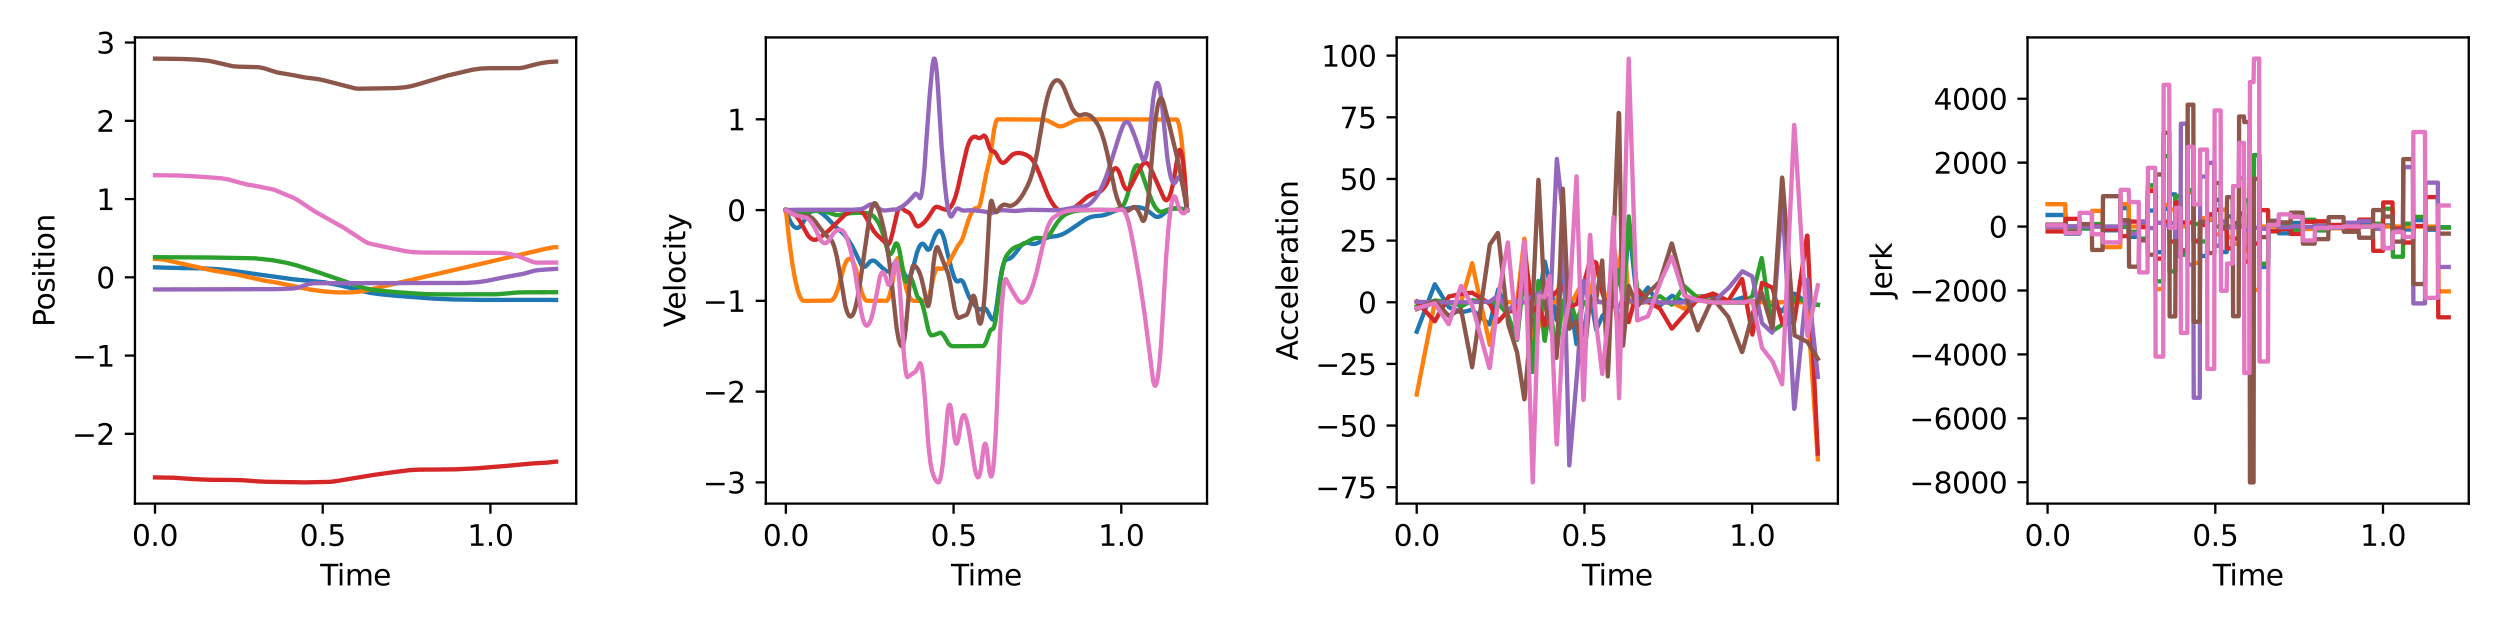 <?xml version="1.0" encoding="utf-8" standalone="no"?>
<!DOCTYPE svg PUBLIC "-//W3C//DTD SVG 1.1//EN"
  "http://www.w3.org/Graphics/SVG/1.1/DTD/svg11.dtd">
<svg xmlns:xlink="http://www.w3.org/1999/xlink" width="864pt" height="216pt" viewBox="0 0 864 216" xmlns="http://www.w3.org/2000/svg" version="1.1">
 <defs>
  <style type="text/css">*{stroke-linejoin: round; stroke-linecap: butt}</style>
 </defs>
 <g id="figure_1">
  <g id="patch_1">
   <path d="M 0 216 
L 864 216 
L 864 0 
L 0 0 
z
" style="fill: #ffffff"/>
  </g>
  <g id="axes_1">
   <g id="patch_2">
    <path d="M 46.64 174.04 
L 199.125 174.04 
L 199.125 12.94 
L 46.64 12.94 
z
" style="fill: #ffffff"/>
   </g>
   <g id="matplotlib.axis_1">
    <g id="xtick_1">
     <g id="line2d_1">
      <defs>
       <path id="m366ff8d0d7" d="M 0 0 
L 0 3.5 
" style="stroke: #000000; stroke-width: 0.8"/>
      </defs>
      <g>
       <use xlink:href="#m366ff8d0d7" x="53.571" y="174.04" style="stroke: #000000; stroke-width: 0.8"/>
      </g>
     </g>
     <g id="text_1">
      <!-- 0.0 -->
      <g transform="translate(45.62 188.638)scale(0.1 -0.1)">
       <defs>
        <path id="DejaVuSans-30" d="M 2034 4250 
Q 1547 4250 1301 3770 
Q 1056 3291 1056 2328 
Q 1056 1369 1301 889 
Q 1547 409 2034 409 
Q 2525 409 2770 889 
Q 3016 1369 3016 2328 
Q 3016 3291 2770 3770 
Q 2525 4250 2034 4250 
z
M 2034 4750 
Q 2819 4750 3233 4129 
Q 3647 3509 3647 2328 
Q 3647 1150 3233 529 
Q 2819 -91 2034 -91 
Q 1250 -91 836 529 
Q 422 1150 422 2328 
Q 422 3509 836 4129 
Q 1250 4750 2034 4750 
z
" transform="scale(0.016)"/>
        <path id="DejaVuSans-2e" d="M 684 794 
L 1344 794 
L 1344 0 
L 684 0 
L 684 794 
z
" transform="scale(0.016)"/>
       </defs>
       <use xlink:href="#DejaVuSans-30"/>
       <use xlink:href="#DejaVuSans-2e" x="63.623"/>
       <use xlink:href="#DejaVuSans-30" x="95.41"/>
      </g>
     </g>
    </g>
    <g id="xtick_2">
     <g id="line2d_2">
      <g>
       <use xlink:href="#m366ff8d0d7" x="111.531" y="174.04" style="stroke: #000000; stroke-width: 0.8"/>
      </g>
     </g>
     <g id="text_2">
      <!-- 0.5 -->
      <g transform="translate(103.579 188.638)scale(0.1 -0.1)">
       <defs>
        <path id="DejaVuSans-35" d="M 691 4666 
L 3169 4666 
L 3169 4134 
L 1269 4134 
L 1269 2991 
Q 1406 3038 1543 3061 
Q 1681 3084 1819 3084 
Q 2600 3084 3056 2656 
Q 3513 2228 3513 1497 
Q 3513 744 3044 326 
Q 2575 -91 1722 -91 
Q 1428 -91 1123 -41 
Q 819 9 494 109 
L 494 744 
Q 775 591 1075 516 
Q 1375 441 1709 441 
Q 2250 441 2565 725 
Q 2881 1009 2881 1497 
Q 2881 1984 2565 2268 
Q 2250 2553 1709 2553 
Q 1456 2553 1204 2497 
Q 953 2441 691 2322 
L 691 4666 
z
" transform="scale(0.016)"/>
       </defs>
       <use xlink:href="#DejaVuSans-30"/>
       <use xlink:href="#DejaVuSans-2e" x="63.623"/>
       <use xlink:href="#DejaVuSans-35" x="95.41"/>
      </g>
     </g>
    </g>
    <g id="xtick_3">
     <g id="line2d_3">
      <g>
       <use xlink:href="#m366ff8d0d7" x="169.49" y="174.04" style="stroke: #000000; stroke-width: 0.8"/>
      </g>
     </g>
     <g id="text_3">
      <!-- 1.0 -->
      <g transform="translate(161.539 188.638)scale(0.1 -0.1)">
       <defs>
        <path id="DejaVuSans-31" d="M 794 531 
L 1825 531 
L 1825 4091 
L 703 3866 
L 703 4441 
L 1819 4666 
L 2450 4666 
L 2450 531 
L 3481 531 
L 3481 0 
L 794 0 
L 794 531 
z
" transform="scale(0.016)"/>
       </defs>
       <use xlink:href="#DejaVuSans-31"/>
       <use xlink:href="#DejaVuSans-2e" x="63.623"/>
       <use xlink:href="#DejaVuSans-30" x="95.41"/>
      </g>
     </g>
    </g>
    <g id="text_4">
     <!-- Time -->
     <g transform="translate(110.649 202.317)scale(0.1 -0.1)">
      <defs>
       <path id="DejaVuSans-54" d="M -19 4666 
L 3928 4666 
L 3928 4134 
L 2272 4134 
L 2272 0 
L 1638 0 
L 1638 4134 
L -19 4134 
L -19 4666 
z
" transform="scale(0.016)"/>
       <path id="DejaVuSans-69" d="M 603 3500 
L 1178 3500 
L 1178 0 
L 603 0 
L 603 3500 
z
M 603 4863 
L 1178 4863 
L 1178 4134 
L 603 4134 
L 603 4863 
z
" transform="scale(0.016)"/>
       <path id="DejaVuSans-6d" d="M 3328 2828 
Q 3544 3216 3844 3400 
Q 4144 3584 4550 3584 
Q 5097 3584 5394 3201 
Q 5691 2819 5691 2113 
L 5691 0 
L 5113 0 
L 5113 2094 
Q 5113 2597 4934 2840 
Q 4756 3084 4391 3084 
Q 3944 3084 3684 2787 
Q 3425 2491 3425 1978 
L 3425 0 
L 2847 0 
L 2847 2094 
Q 2847 2600 2669 2842 
Q 2491 3084 2119 3084 
Q 1678 3084 1418 2786 
Q 1159 2488 1159 1978 
L 1159 0 
L 581 0 
L 581 3500 
L 1159 3500 
L 1159 2956 
Q 1356 3278 1631 3431 
Q 1906 3584 2284 3584 
Q 2666 3584 2933 3390 
Q 3200 3197 3328 2828 
z
" transform="scale(0.016)"/>
       <path id="DejaVuSans-65" d="M 3597 1894 
L 3597 1613 
L 953 1613 
Q 991 1019 1311 708 
Q 1631 397 2203 397 
Q 2534 397 2845 478 
Q 3156 559 3463 722 
L 3463 178 
Q 3153 47 2828 -22 
Q 2503 -91 2169 -91 
Q 1331 -91 842 396 
Q 353 884 353 1716 
Q 353 2575 817 3079 
Q 1281 3584 2069 3584 
Q 2775 3584 3186 3129 
Q 3597 2675 3597 1894 
z
M 3022 2063 
Q 3016 2534 2758 2815 
Q 2500 3097 2075 3097 
Q 1594 3097 1305 2825 
Q 1016 2553 972 2059 
L 3022 2063 
z
" transform="scale(0.016)"/>
      </defs>
      <use xlink:href="#DejaVuSans-54"/>
      <use xlink:href="#DejaVuSans-69" x="57.959"/>
      <use xlink:href="#DejaVuSans-6d" x="85.742"/>
      <use xlink:href="#DejaVuSans-65" x="183.154"/>
     </g>
    </g>
   </g>
   <g id="matplotlib.axis_2">
    <g id="ytick_1">
     <g id="line2d_4">
      <defs>
       <path id="m039057d264" d="M 0 0 
L -3.5 0 
" style="stroke: #000000; stroke-width: 0.8"/>
      </defs>
      <g>
       <use xlink:href="#m039057d264" x="46.64" y="149.941" style="stroke: #000000; stroke-width: 0.8"/>
      </g>
     </g>
     <g id="text_5">
      <!-- −2 -->
      <g transform="translate(24.898 153.74)scale(0.1 -0.1)">
       <defs>
        <path id="DejaVuSans-2212" d="M 678 2272 
L 4684 2272 
L 4684 1741 
L 678 1741 
L 678 2272 
z
" transform="scale(0.016)"/>
        <path id="DejaVuSans-32" d="M 1228 531 
L 3431 531 
L 3431 0 
L 469 0 
L 469 531 
Q 828 903 1448 1529 
Q 2069 2156 2228 2338 
Q 2531 2678 2651 2914 
Q 2772 3150 2772 3378 
Q 2772 3750 2511 3984 
Q 2250 4219 1831 4219 
Q 1534 4219 1204 4116 
Q 875 4013 500 3803 
L 500 4441 
Q 881 4594 1212 4672 
Q 1544 4750 1819 4750 
Q 2544 4750 2975 4387 
Q 3406 4025 3406 3419 
Q 3406 3131 3298 2873 
Q 3191 2616 2906 2266 
Q 2828 2175 2409 1742 
Q 1991 1309 1228 531 
z
" transform="scale(0.016)"/>
       </defs>
       <use xlink:href="#DejaVuSans-2212"/>
       <use xlink:href="#DejaVuSans-32" x="83.789"/>
      </g>
     </g>
    </g>
    <g id="ytick_2">
     <g id="line2d_5">
      <g>
       <use xlink:href="#m039057d264" x="46.64" y="122.893" style="stroke: #000000; stroke-width: 0.8"/>
      </g>
     </g>
     <g id="text_6">
      <!-- −1 -->
      <g transform="translate(24.898 126.693)scale(0.1 -0.1)">
       <use xlink:href="#DejaVuSans-2212"/>
       <use xlink:href="#DejaVuSans-31" x="83.789"/>
      </g>
     </g>
    </g>
    <g id="ytick_3">
     <g id="line2d_6">
      <g>
       <use xlink:href="#m039057d264" x="46.64" y="95.846" style="stroke: #000000; stroke-width: 0.8"/>
      </g>
     </g>
     <g id="text_7">
      <!-- 0 -->
      <g transform="translate(33.278 99.645)scale(0.1 -0.1)">
       <use xlink:href="#DejaVuSans-30"/>
      </g>
     </g>
    </g>
    <g id="ytick_4">
     <g id="line2d_7">
      <g>
       <use xlink:href="#m039057d264" x="46.64" y="68.798" style="stroke: #000000; stroke-width: 0.8"/>
      </g>
     </g>
     <g id="text_8">
      <!-- 1 -->
      <g transform="translate(33.278 72.597)scale(0.1 -0.1)">
       <use xlink:href="#DejaVuSans-31"/>
      </g>
     </g>
    </g>
    <g id="ytick_5">
     <g id="line2d_8">
      <g>
       <use xlink:href="#m039057d264" x="46.64" y="41.75" style="stroke: #000000; stroke-width: 0.8"/>
      </g>
     </g>
     <g id="text_9">
      <!-- 2 -->
      <g transform="translate(33.278 45.55)scale(0.1 -0.1)">
       <use xlink:href="#DejaVuSans-32"/>
      </g>
     </g>
    </g>
    <g id="ytick_6">
     <g id="line2d_9">
      <g>
       <use xlink:href="#m039057d264" x="46.64" y="14.703" style="stroke: #000000; stroke-width: 0.8"/>
      </g>
     </g>
     <g id="text_10">
      <!-- 3 -->
      <g transform="translate(33.278 18.502)scale(0.1 -0.1)">
       <defs>
        <path id="DejaVuSans-33" d="M 2597 2516 
Q 3050 2419 3304 2112 
Q 3559 1806 3559 1356 
Q 3559 666 3084 287 
Q 2609 -91 1734 -91 
Q 1441 -91 1130 -33 
Q 819 25 488 141 
L 488 750 
Q 750 597 1062 519 
Q 1375 441 1716 441 
Q 2309 441 2620 675 
Q 2931 909 2931 1356 
Q 2931 1769 2642 2001 
Q 2353 2234 1838 2234 
L 1294 2234 
L 1294 2753 
L 1863 2753 
Q 2328 2753 2575 2939 
Q 2822 3125 2822 3475 
Q 2822 3834 2567 4026 
Q 2313 4219 1838 4219 
Q 1578 4219 1281 4162 
Q 984 4106 628 3988 
L 628 4550 
Q 988 4650 1302 4700 
Q 1616 4750 1894 4750 
Q 2613 4750 3031 4423 
Q 3450 4097 3450 3541 
Q 3450 3153 3228 2886 
Q 3006 2619 2597 2516 
z
" transform="scale(0.016)"/>
       </defs>
       <use xlink:href="#DejaVuSans-33"/>
      </g>
     </g>
    </g>
    <g id="text_11">
     <!-- Position -->
     <g transform="translate(18.818 112.954)rotate(-90)scale(0.1 -0.1)">
      <defs>
       <path id="DejaVuSans-50" d="M 1259 4147 
L 1259 2394 
L 2053 2394 
Q 2494 2394 2734 2622 
Q 2975 2850 2975 3272 
Q 2975 3691 2734 3919 
Q 2494 4147 2053 4147 
L 1259 4147 
z
M 628 4666 
L 2053 4666 
Q 2838 4666 3239 4311 
Q 3641 3956 3641 3272 
Q 3641 2581 3239 2228 
Q 2838 1875 2053 1875 
L 1259 1875 
L 1259 0 
L 628 0 
L 628 4666 
z
" transform="scale(0.016)"/>
       <path id="DejaVuSans-6f" d="M 1959 3097 
Q 1497 3097 1228 2736 
Q 959 2375 959 1747 
Q 959 1119 1226 758 
Q 1494 397 1959 397 
Q 2419 397 2687 759 
Q 2956 1122 2956 1747 
Q 2956 2369 2687 2733 
Q 2419 3097 1959 3097 
z
M 1959 3584 
Q 2709 3584 3137 3096 
Q 3566 2609 3566 1747 
Q 3566 888 3137 398 
Q 2709 -91 1959 -91 
Q 1206 -91 779 398 
Q 353 888 353 1747 
Q 353 2609 779 3096 
Q 1206 3584 1959 3584 
z
" transform="scale(0.016)"/>
       <path id="DejaVuSans-73" d="M 2834 3397 
L 2834 2853 
Q 2591 2978 2328 3040 
Q 2066 3103 1784 3103 
Q 1356 3103 1142 2972 
Q 928 2841 928 2578 
Q 928 2378 1081 2264 
Q 1234 2150 1697 2047 
L 1894 2003 
Q 2506 1872 2764 1633 
Q 3022 1394 3022 966 
Q 3022 478 2636 193 
Q 2250 -91 1575 -91 
Q 1294 -91 989 -36 
Q 684 19 347 128 
L 347 722 
Q 666 556 975 473 
Q 1284 391 1588 391 
Q 1994 391 2212 530 
Q 2431 669 2431 922 
Q 2431 1156 2273 1281 
Q 2116 1406 1581 1522 
L 1381 1569 
Q 847 1681 609 1914 
Q 372 2147 372 2553 
Q 372 3047 722 3315 
Q 1072 3584 1716 3584 
Q 2034 3584 2315 3537 
Q 2597 3491 2834 3397 
z
" transform="scale(0.016)"/>
       <path id="DejaVuSans-74" d="M 1172 4494 
L 1172 3500 
L 2356 3500 
L 2356 3053 
L 1172 3053 
L 1172 1153 
Q 1172 725 1289 603 
Q 1406 481 1766 481 
L 2356 481 
L 2356 0 
L 1766 0 
Q 1100 0 847 248 
Q 594 497 594 1153 
L 594 3053 
L 172 3053 
L 172 3500 
L 594 3500 
L 594 4494 
L 1172 4494 
z
" transform="scale(0.016)"/>
       <path id="DejaVuSans-6e" d="M 3513 2113 
L 3513 0 
L 2938 0 
L 2938 2094 
Q 2938 2591 2744 2837 
Q 2550 3084 2163 3084 
Q 1697 3084 1428 2787 
Q 1159 2491 1159 1978 
L 1159 0 
L 581 0 
L 581 3500 
L 1159 3500 
L 1159 2956 
Q 1366 3272 1645 3428 
Q 1925 3584 2291 3584 
Q 2894 3584 3203 3211 
Q 3513 2838 3513 2113 
z
" transform="scale(0.016)"/>
      </defs>
      <use xlink:href="#DejaVuSans-50"/>
      <use xlink:href="#DejaVuSans-6f" x="56.678"/>
      <use xlink:href="#DejaVuSans-73" x="117.859"/>
      <use xlink:href="#DejaVuSans-69" x="169.959"/>
      <use xlink:href="#DejaVuSans-74" x="197.742"/>
      <use xlink:href="#DejaVuSans-69" x="236.951"/>
      <use xlink:href="#DejaVuSans-6f" x="264.734"/>
      <use xlink:href="#DejaVuSans-6e" x="325.916"/>
     </g>
    </g>
   </g>
   <g id="line2d_10">
    <path d="M 53.571 92.388 
L 57.318 92.502 
L 62.591 92.636 
L 70.639 92.756 
L 76.189 93.102 
L 80.075 93.561 
L 101.166 96.511 
L 112.267 97.588 
L 118.095 98.753 
L 124.617 100.418 
L 127.809 101.198 
L 131.278 101.666 
L 136.412 102.186 
L 149.455 103.173 
L 156.393 103.485 
L 166.107 103.635 
L 191.361 103.656 
L 192.194 103.656 
L 192.194 103.656 
" clip-path="url(#p5d3819abb7)" style="fill: none; stroke: #1f77b4; stroke-width: 1.5; stroke-linecap: square"/>
   </g>
   <g id="line2d_11">
    <path d="M 53.571 89.445 
L 55.375 89.555 
L 57.595 89.923 
L 62.452 91.035 
L 73.137 93.419 
L 82.017 94.918 
L 91.453 97.008 
L 95.893 97.717 
L 107.272 100.091 
L 112.545 100.778 
L 116.569 101.056 
L 120.87 101.06 
L 123.229 100.908 
L 125.588 100.555 
L 131.139 99.27 
L 188.864 85.915 
L 191.223 85.476 
L 192.194 85.421 
L 192.194 85.421 
" clip-path="url(#p5d3819abb7)" style="fill: none; stroke: #ff7f0e; stroke-width: 1.5; stroke-linecap: square"/>
   </g>
   <g id="line2d_12">
    <path d="M 53.571 88.886 
L 72.998 89 
L 88.123 89.276 
L 94.228 89.934 
L 99.501 90.939 
L 102.831 91.801 
L 110.741 94.371 
L 125.866 99.545 
L 127.947 100.029 
L 130.723 100.39 
L 137.661 101.029 
L 146.958 101.648 
L 152.508 101.736 
L 171.38 101.703 
L 174.155 101.502 
L 179.15 101.061 
L 183.036 101.014 
L 192.194 101 
L 192.194 101 
" clip-path="url(#p5d3819abb7)" style="fill: none; stroke: #2ca02c; stroke-width: 1.5; stroke-linecap: square"/>
   </g>
   <g id="line2d_13">
    <path d="M 53.571 164.995 
L 60.093 165.105 
L 66.753 165.569 
L 72.443 165.817 
L 79.242 165.86 
L 83.821 165.971 
L 89.233 166.37 
L 92.147 166.508 
L 100.473 166.636 
L 105.468 166.712 
L 114.21 166.529 
L 116.846 166.163 
L 128.919 164.162 
L 135.163 163.291 
L 141.407 162.494 
L 144.876 162.3 
L 150.01 162.275 
L 157.226 162.203 
L 164.719 161.855 
L 175.959 160.929 
L 183.591 160.205 
L 189.141 159.878 
L 192.055 159.537 
L 192.194 159.536 
L 192.194 159.536 
" clip-path="url(#p5d3819abb7)" style="fill: none; stroke: #d62728; stroke-width: 1.5; stroke-linecap: square"/>
   </g>
   <g id="line2d_14">
    <path d="M 53.571 100.033 
L 95.755 99.923 
L 101.444 99.696 
L 102.831 99.449 
L 104.497 98.906 
L 106.856 98.108 
L 108.382 97.89 
L 110.463 97.855 
L 118.095 97.868 
L 161.111 97.781 
L 164.997 97.526 
L 168.049 97.104 
L 171.518 96.382 
L 175.542 95.58 
L 180.815 94.648 
L 184.978 93.485 
L 187.198 93.248 
L 192.194 92.925 
L 192.194 92.925 
" clip-path="url(#p5d3819abb7)" style="fill: none; stroke: #9467bd; stroke-width: 1.5; stroke-linecap: square"/>
   </g>
   <g id="line2d_15">
    <path d="M 53.571 20.262 
L 62.868 20.375 
L 67.725 20.592 
L 71.888 20.978 
L 74.108 21.423 
L 80.491 22.905 
L 82.572 23.041 
L 89.372 23.227 
L 91.175 23.582 
L 93.396 24.287 
L 96.032 25.096 
L 98.391 25.473 
L 101.86 26.078 
L 105.19 26.741 
L 110.047 27.358 
L 112.406 27.887 
L 122.813 30.57 
L 124.062 30.662 
L 136.551 30.458 
L 139.881 30.172 
L 142.24 29.755 
L 144.737 29.07 
L 154.589 26.121 
L 163.331 24.093 
L 166.107 23.701 
L 168.743 23.573 
L 176.514 23.565 
L 179.705 23.541 
L 181.232 23.282 
L 184.007 22.526 
L 186.921 21.837 
L 189.557 21.436 
L 191.916 21.289 
L 192.194 21.287 
L 192.194 21.287 
" clip-path="url(#p5d3819abb7)" style="fill: none; stroke: #8c564b; stroke-width: 1.5; stroke-linecap: square"/>
   </g>
   <g id="line2d_16">
    <path d="M 53.571 60.551 
L 61.897 60.662 
L 66.06 60.884 
L 73.137 61.356 
L 76.744 61.653 
L 78.964 62.049 
L 81.74 62.82 
L 85.07 63.701 
L 88.678 64.327 
L 94.645 65.544 
L 101.444 68.378 
L 102.97 69.207 
L 105.468 70.876 
L 108.937 73.174 
L 118.789 78.705 
L 126.282 83.571 
L 127.392 84.068 
L 128.78 84.431 
L 135.718 85.898 
L 140.02 86.803 
L 142.656 87.127 
L 145.848 87.265 
L 153.896 87.315 
L 173.461 87.413 
L 175.82 87.719 
L 177.901 88.202 
L 179.844 88.87 
L 184.423 90.63 
L 185.811 90.783 
L 188.031 90.758 
L 191.778 90.741 
L 192.194 90.742 
L 192.194 90.742 
" clip-path="url(#p5d3819abb7)" style="fill: none; stroke: #e377c2; stroke-width: 1.5; stroke-linecap: square"/>
   </g>
   <g id="patch_3">
    <path d="M 46.64 174.04 
L 46.64 12.94 
" style="fill: none; stroke: #000000; stroke-width: 0.8; stroke-linejoin: miter; stroke-linecap: square"/>
   </g>
   <g id="patch_4">
    <path d="M 199.125 174.04 
L 199.125 12.94 
" style="fill: none; stroke: #000000; stroke-width: 0.8; stroke-linejoin: miter; stroke-linecap: square"/>
   </g>
   <g id="patch_5">
    <path d="M 46.64 174.04 
L 199.125 174.04 
" style="fill: none; stroke: #000000; stroke-width: 0.8; stroke-linejoin: miter; stroke-linecap: square"/>
   </g>
   <g id="patch_6">
    <path d="M 46.64 12.94 
L 199.125 12.94 
" style="fill: none; stroke: #000000; stroke-width: 0.8; stroke-linejoin: miter; stroke-linecap: square"/>
   </g>
  </g>
  <g id="axes_2">
   <g id="patch_7">
    <path d="M 264.665 174.04 
L 417.15 174.04 
L 417.15 12.94 
L 264.665 12.94 
z
" style="fill: #ffffff"/>
   </g>
   <g id="matplotlib.axis_3">
    <g id="xtick_4">
     <g id="line2d_17">
      <g>
       <use xlink:href="#m366ff8d0d7" x="271.596" y="174.04" style="stroke: #000000; stroke-width: 0.8"/>
      </g>
     </g>
     <g id="text_12">
      <!-- 0.0 -->
      <g transform="translate(263.645 188.638)scale(0.1 -0.1)">
       <use xlink:href="#DejaVuSans-30"/>
       <use xlink:href="#DejaVuSans-2e" x="63.623"/>
       <use xlink:href="#DejaVuSans-30" x="95.41"/>
      </g>
     </g>
    </g>
    <g id="xtick_5">
     <g id="line2d_18">
      <g>
       <use xlink:href="#m366ff8d0d7" x="329.556" y="174.04" style="stroke: #000000; stroke-width: 0.8"/>
      </g>
     </g>
     <g id="text_13">
      <!-- 0.5 -->
      <g transform="translate(321.604 188.638)scale(0.1 -0.1)">
       <use xlink:href="#DejaVuSans-30"/>
       <use xlink:href="#DejaVuSans-2e" x="63.623"/>
       <use xlink:href="#DejaVuSans-35" x="95.41"/>
      </g>
     </g>
    </g>
    <g id="xtick_6">
     <g id="line2d_19">
      <g>
       <use xlink:href="#m366ff8d0d7" x="387.515" y="174.04" style="stroke: #000000; stroke-width: 0.8"/>
      </g>
     </g>
     <g id="text_14">
      <!-- 1.0 -->
      <g transform="translate(379.564 188.638)scale(0.1 -0.1)">
       <use xlink:href="#DejaVuSans-31"/>
       <use xlink:href="#DejaVuSans-2e" x="63.623"/>
       <use xlink:href="#DejaVuSans-30" x="95.41"/>
      </g>
     </g>
    </g>
    <g id="text_15">
     <!-- Time -->
     <g transform="translate(328.674 202.317)scale(0.1 -0.1)">
      <use xlink:href="#DejaVuSans-54"/>
      <use xlink:href="#DejaVuSans-69" x="57.959"/>
      <use xlink:href="#DejaVuSans-6d" x="85.742"/>
      <use xlink:href="#DejaVuSans-65" x="183.154"/>
     </g>
    </g>
   </g>
   <g id="matplotlib.axis_4">
    <g id="ytick_7">
     <g id="line2d_20">
      <g>
       <use xlink:href="#m039057d264" x="264.665" y="166.718" style="stroke: #000000; stroke-width: 0.8"/>
      </g>
     </g>
     <g id="text_16">
      <!-- −3 -->
      <g transform="translate(242.923 170.517)scale(0.1 -0.1)">
       <use xlink:href="#DejaVuSans-2212"/>
       <use xlink:href="#DejaVuSans-33" x="83.789"/>
      </g>
     </g>
    </g>
    <g id="ytick_8">
     <g id="line2d_21">
      <g>
       <use xlink:href="#m039057d264" x="264.665" y="135.347" style="stroke: #000000; stroke-width: 0.8"/>
      </g>
     </g>
     <g id="text_17">
      <!-- −2 -->
      <g transform="translate(242.923 139.146)scale(0.1 -0.1)">
       <use xlink:href="#DejaVuSans-2212"/>
       <use xlink:href="#DejaVuSans-32" x="83.789"/>
      </g>
     </g>
    </g>
    <g id="ytick_9">
     <g id="line2d_22">
      <g>
       <use xlink:href="#m039057d264" x="264.665" y="103.976" style="stroke: #000000; stroke-width: 0.8"/>
      </g>
     </g>
     <g id="text_18">
      <!-- −1 -->
      <g transform="translate(242.923 107.775)scale(0.1 -0.1)">
       <use xlink:href="#DejaVuSans-2212"/>
       <use xlink:href="#DejaVuSans-31" x="83.789"/>
      </g>
     </g>
    </g>
    <g id="ytick_10">
     <g id="line2d_23">
      <g>
       <use xlink:href="#m039057d264" x="264.665" y="72.605" style="stroke: #000000; stroke-width: 0.8"/>
      </g>
     </g>
     <g id="text_19">
      <!-- 0 -->
      <g transform="translate(251.303 76.404)scale(0.1 -0.1)">
       <use xlink:href="#DejaVuSans-30"/>
      </g>
     </g>
    </g>
    <g id="ytick_11">
     <g id="line2d_24">
      <g>
       <use xlink:href="#m039057d264" x="264.665" y="41.234" style="stroke: #000000; stroke-width: 0.8"/>
      </g>
     </g>
     <g id="text_20">
      <!-- 1 -->
      <g transform="translate(251.303 45.033)scale(0.1 -0.1)">
       <use xlink:href="#DejaVuSans-31"/>
      </g>
     </g>
    </g>
    <g id="text_21">
     <!-- Velocity -->
     <g transform="translate(236.843 113.105)rotate(-90)scale(0.1 -0.1)">
      <defs>
       <path id="DejaVuSans-56" d="M 1831 0 
L 50 4666 
L 709 4666 
L 2188 738 
L 3669 4666 
L 4325 4666 
L 2547 0 
L 1831 0 
z
" transform="scale(0.016)"/>
       <path id="DejaVuSans-6c" d="M 603 4863 
L 1178 4863 
L 1178 0 
L 603 0 
L 603 4863 
z
" transform="scale(0.016)"/>
       <path id="DejaVuSans-63" d="M 3122 3366 
L 3122 2828 
Q 2878 2963 2633 3030 
Q 2388 3097 2138 3097 
Q 1578 3097 1268 2742 
Q 959 2388 959 1747 
Q 959 1106 1268 751 
Q 1578 397 2138 397 
Q 2388 397 2633 464 
Q 2878 531 3122 666 
L 3122 134 
Q 2881 22 2623 -34 
Q 2366 -91 2075 -91 
Q 1284 -91 818 406 
Q 353 903 353 1747 
Q 353 2603 823 3093 
Q 1294 3584 2113 3584 
Q 2378 3584 2631 3529 
Q 2884 3475 3122 3366 
z
" transform="scale(0.016)"/>
       <path id="DejaVuSans-79" d="M 2059 -325 
Q 1816 -950 1584 -1140 
Q 1353 -1331 966 -1331 
L 506 -1331 
L 506 -850 
L 844 -850 
Q 1081 -850 1212 -737 
Q 1344 -625 1503 -206 
L 1606 56 
L 191 3500 
L 800 3500 
L 1894 763 
L 2988 3500 
L 3597 3500 
L 2059 -325 
z
" transform="scale(0.016)"/>
      </defs>
      <use xlink:href="#DejaVuSans-56"/>
      <use xlink:href="#DejaVuSans-65" x="60.658"/>
      <use xlink:href="#DejaVuSans-6c" x="122.182"/>
      <use xlink:href="#DejaVuSans-6f" x="149.965"/>
      <use xlink:href="#DejaVuSans-63" x="211.146"/>
      <use xlink:href="#DejaVuSans-69" x="266.127"/>
      <use xlink:href="#DejaVuSans-74" x="293.91"/>
      <use xlink:href="#DejaVuSans-79" x="333.119"/>
     </g>
    </g>
   </g>
   <g id="line2d_25">
    <path d="M 271.596 72.605 
L 272.567 75.347 
L 273.4 77.064 
L 274.094 78.047 
L 274.649 78.541 
L 275.204 78.774 
L 275.759 78.747 
L 276.314 78.46 
L 276.869 77.913 
L 277.563 76.863 
L 278.95 74.459 
L 279.783 73.477 
L 280.616 72.857 
L 281.309 72.616 
L 282.003 72.627 
L 282.697 72.889 
L 284.085 73.773 
L 285.472 74.922 
L 286.999 76.492 
L 288.941 78.502 
L 291.023 80.326 
L 292.133 81.486 
L 293.243 82.979 
L 294.492 85.058 
L 295.741 87.558 
L 297.683 91.653 
L 298.238 92.149 
L 298.655 92.249 
L 299.071 92.117 
L 299.487 91.752 
L 300.736 90.364 
L 301.291 90.098 
L 301.846 90.063 
L 302.401 90.259 
L 302.956 90.685 
L 305.176 92.809 
L 306.425 93.73 
L 306.842 93.841 
L 307.258 93.75 
L 307.674 93.457 
L 308.229 92.751 
L 308.923 91.372 
L 309.478 90.454 
L 309.894 90.144 
L 310.311 90.16 
L 310.727 90.5 
L 311.143 91.166 
L 311.698 92.559 
L 312.392 94.313 
L 312.947 95.267 
L 313.502 95.82 
L 313.918 95.943 
L 314.196 95.809 
L 314.612 95.268 
L 315.028 94.32 
L 315.584 92.42 
L 316.832 87.505 
L 317.526 85.633 
L 318.081 84.665 
L 318.498 84.299 
L 318.914 84.24 
L 319.33 84.489 
L 319.746 85.045 
L 320.44 86.166 
L 320.718 86.317 
L 320.995 86.276 
L 321.273 86.042 
L 321.689 85.332 
L 322.244 83.762 
L 323.077 81.626 
L 323.77 80.424 
L 324.326 79.84 
L 324.742 79.72 
L 325.019 79.847 
L 325.436 80.349 
L 325.852 81.224 
L 326.407 82.971 
L 327.378 87.189 
L 328.766 92.7 
L 329.737 95.803 
L 330.292 96.841 
L 330.709 97.227 
L 331.125 97.276 
L 331.541 96.997 
L 331.957 96.815 
L 332.374 96.956 
L 332.79 97.418 
L 333.206 98.203 
L 333.9 100.124 
L 334.871 102.515 
L 335.704 103.999 
L 336.953 105.649 
L 337.924 106.638 
L 338.479 106.914 
L 339.034 106.906 
L 339.589 106.616 
L 340.006 106.444 
L 340.422 106.542 
L 340.838 106.908 
L 341.393 107.815 
L 342.364 109.66 
L 342.92 110.392 
L 343.197 110.471 
L 343.475 110.147 
L 343.752 109.421 
L 344.168 107.579 
L 344.723 103.713 
L 345.556 97.201 
L 346.25 93.314 
L 346.805 91.225 
L 347.221 90.255 
L 347.637 89.796 
L 349.164 89.252 
L 349.996 88.563 
L 350.829 87.584 
L 353.049 84.654 
L 353.882 84.106 
L 354.576 83.91 
L 355.269 83.953 
L 357.073 84.329 
L 358.045 84.194 
L 359.016 83.807 
L 360.126 83.087 
L 361.375 82.385 
L 362.624 81.936 
L 363.873 81.742 
L 365.26 81.577 
L 366.648 81.178 
L 368.035 80.544 
L 369.839 79.435 
L 373.17 77.149 
L 375.39 75.668 
L 376.777 75.061 
L 378.026 74.74 
L 379.275 74.634 
L 380.663 74.522 
L 382.05 74.205 
L 383.577 73.618 
L 385.797 72.687 
L 387.046 72.445 
L 390.237 72.027 
L 392.319 71.597 
L 393.567 71.626 
L 394.816 71.893 
L 395.926 72.385 
L 397.037 73.139 
L 399.257 74.817 
L 399.951 74.95 
L 400.644 74.858 
L 401.338 74.542 
L 402.171 73.87 
L 403.281 72.972 
L 404.391 72.356 
L 405.362 72.049 
L 406.334 71.957 
L 407.86 72.108 
L 409.803 72.495 
L 410.219 72.605 
L 410.219 72.605 
" clip-path="url(#pb99d138ad5)" style="fill: none; stroke: #1f77b4; stroke-width: 1.5; stroke-linecap: square"/>
   </g>
   <g id="line2d_26">
    <path d="M 271.596 72.605 
L 272.706 82.838 
L 273.816 91.057 
L 274.788 96.598 
L 275.62 100.119 
L 276.314 102.189 
L 276.869 103.279 
L 277.424 103.865 
L 277.84 103.976 
L 287.276 103.901 
L 287.692 103.628 
L 288.248 102.954 
L 288.803 101.927 
L 289.496 100.144 
L 290.329 97.274 
L 291.717 92.083 
L 292.41 90.478 
L 292.965 89.712 
L 293.382 89.441 
L 293.798 89.43 
L 294.214 89.678 
L 294.631 90.186 
L 295.186 91.267 
L 295.879 93.267 
L 296.573 95.989 
L 297.683 100.61 
L 298.377 102.52 
L 298.932 103.48 
L 299.348 103.869 
L 299.765 103.976 
L 306.425 103.943 
L 306.703 103.718 
L 307.119 102.979 
L 307.535 101.758 
L 308.09 99.381 
L 308.784 95.205 
L 309.339 91.79 
L 309.756 90.141 
L 310.172 89.283 
L 310.449 89.152 
L 310.727 89.372 
L 311.004 89.944 
L 311.421 91.462 
L 313.225 99.86 
L 313.918 101.805 
L 314.612 103.116 
L 315.167 103.736 
L 315.584 103.949 
L 316.277 103.976 
L 320.163 103.923 
L 320.44 103.681 
L 320.856 102.948 
L 321.412 101.28 
L 321.967 98.824 
L 322.66 95.525 
L 323.215 93.778 
L 323.632 93.004 
L 324.048 92.69 
L 324.326 92.736 
L 325.019 92.935 
L 325.574 92.883 
L 326.129 92.643 
L 326.823 92.078 
L 327.656 91.047 
L 328.488 89.66 
L 330.986 85.025 
L 332.235 83.362 
L 332.929 81.72 
L 333.761 78.981 
L 334.733 75.905 
L 335.704 73.558 
L 336.398 72.451 
L 336.953 72.003 
L 337.369 71.921 
L 338.063 71.917 
L 338.34 71.53 
L 338.757 70.437 
L 339.312 68.025 
L 340.838 60.045 
L 342.364 53.747 
L 343.058 48.292 
L 343.613 44.519 
L 344.168 42.172 
L 344.585 41.346 
L 344.862 41.234 
L 360.82 41.332 
L 361.93 41.643 
L 363.04 42.17 
L 365.676 43.579 
L 366.509 43.664 
L 367.342 43.548 
L 368.174 43.23 
L 371.504 41.588 
L 372.892 41.294 
L 374.28 41.234 
L 406.75 41.304 
L 407.027 41.712 
L 407.444 43.008 
L 407.86 45.124 
L 408.415 49.22 
L 409.109 56.392 
L 409.941 68.005 
L 410.219 72.605 
L 410.219 72.605 
" clip-path="url(#pb99d138ad5)" style="fill: none; stroke: #ff7f0e; stroke-width: 1.5; stroke-linecap: square"/>
   </g>
   <g id="line2d_27">
    <path d="M 271.596 72.605 
L 273.123 73.17 
L 274.649 73.494 
L 276.175 73.577 
L 277.702 73.418 
L 280.477 72.997 
L 283.113 72.826 
L 284.501 72.96 
L 285.889 73.326 
L 288.941 74.322 
L 290.051 74.32 
L 291.578 74.032 
L 294.075 73.662 
L 296.573 73.511 
L 299.071 73.578 
L 300.32 73.758 
L 301.152 74.163 
L 301.985 74.833 
L 302.956 75.949 
L 303.65 77.043 
L 304.344 78.553 
L 305.176 80.922 
L 306.148 84.453 
L 306.842 86.851 
L 307.258 87.611 
L 307.535 87.828 
L 307.813 87.813 
L 308.09 87.565 
L 308.507 86.759 
L 309.478 84.238 
L 309.756 84.095 
L 310.033 84.258 
L 310.311 84.73 
L 310.727 86.015 
L 311.282 88.805 
L 312.531 96.292 
L 312.947 97.249 
L 313.225 97.393 
L 313.502 97.14 
L 314.196 95.906 
L 314.473 95.801 
L 314.751 95.949 
L 315.028 96.349 
L 315.445 97.421 
L 316.971 102.365 
L 317.387 102.902 
L 317.942 103.376 
L 318.359 104.113 
L 318.914 105.651 
L 319.608 108.465 
L 320.856 114.128 
L 321.412 115.439 
L 321.828 115.884 
L 322.105 115.924 
L 323.215 115.628 
L 325.019 114.981 
L 325.436 115.157 
L 325.991 115.686 
L 326.546 116.549 
L 327.795 118.751 
L 328.488 119.418 
L 329.043 119.645 
L 330.153 119.661 
L 339.867 119.578 
L 340.283 119.176 
L 340.699 118.443 
L 341.254 116.948 
L 342.087 114.454 
L 342.503 113.884 
L 342.781 113.78 
L 343.058 113.791 
L 343.336 113.457 
L 343.613 112.721 
L 344.03 110.865 
L 344.585 106.987 
L 345.972 95.665 
L 346.666 91.867 
L 347.221 89.769 
L 347.776 88.508 
L 348.886 87.032 
L 349.858 86.08 
L 350.829 85.444 
L 351.8 85.104 
L 353.327 84.527 
L 354.853 83.71 
L 356.934 82.514 
L 357.906 82.258 
L 358.877 82.221 
L 360.959 82.353 
L 361.652 82.014 
L 362.346 81.435 
L 363.179 80.425 
L 364.15 78.829 
L 365.399 76.877 
L 366.509 75.514 
L 367.619 74.501 
L 368.59 73.903 
L 370.256 73.256 
L 371.921 72.842 
L 373.586 72.661 
L 380.246 72.547 
L 383.715 72.648 
L 385.103 72.628 
L 386.213 72.338 
L 387.323 71.794 
L 387.878 71.371 
L 388.433 70.579 
L 388.988 69.386 
L 389.682 67.333 
L 390.515 64.043 
L 391.625 59.36 
L 392.18 57.948 
L 392.596 57.335 
L 393.012 57.103 
L 393.29 57.161 
L 393.706 57.565 
L 394.123 58.351 
L 394.678 59.951 
L 396.481 65.254 
L 398.147 69.535 
L 398.979 71.193 
L 399.812 72.362 
L 400.506 72.961 
L 401.061 73.195 
L 401.616 73.212 
L 402.309 72.949 
L 403.697 72.421 
L 405.085 72.115 
L 406.472 72.033 
L 408.276 72.19 
L 410.08 72.566 
L 410.219 72.605 
L 410.219 72.605 
" clip-path="url(#pb99d138ad5)" style="fill: none; stroke: #2ca02c; stroke-width: 1.5; stroke-linecap: square"/>
   </g>
   <g id="line2d_28">
    <path d="M 271.596 72.605 
L 272.429 72.667 
L 273.261 72.974 
L 274.094 73.526 
L 275.065 74.479 
L 276.037 75.765 
L 277.147 77.642 
L 279.228 81.389 
L 280.061 82.279 
L 280.754 82.722 
L 281.448 82.892 
L 282.142 82.791 
L 282.836 82.426 
L 284.778 81.041 
L 286.721 79.389 
L 289.635 76.549 
L 292.133 74.125 
L 293.382 73.304 
L 294.492 72.829 
L 295.602 72.594 
L 296.712 72.599 
L 297.267 72.747 
L 297.822 73.108 
L 298.516 73.861 
L 299.21 74.95 
L 301.985 79.916 
L 302.956 81.041 
L 306.703 84.584 
L 306.98 84.471 
L 307.397 83.925 
L 307.813 82.928 
L 308.368 80.897 
L 310.172 73.091 
L 310.727 72.048 
L 311.143 71.739 
L 311.421 71.758 
L 311.837 72.093 
L 312.808 72.851 
L 313.641 73.233 
L 314.057 73.437 
L 314.612 74.003 
L 315.167 74.907 
L 315.861 76.505 
L 316.416 77.617 
L 316.832 78.095 
L 317.249 78.27 
L 317.665 78.152 
L 318.498 77.639 
L 319.469 76.769 
L 320.44 75.609 
L 321.55 73.947 
L 322.799 71.994 
L 323.354 71.564 
L 323.909 71.455 
L 324.464 71.653 
L 325.852 72.225 
L 327.101 72.51 
L 327.656 72.352 
L 328.211 71.923 
L 328.766 71.226 
L 329.46 69.966 
L 330.153 68.155 
L 330.986 65.203 
L 332.235 59.583 
L 334.178 51.254 
L 334.871 49.243 
L 335.426 48.187 
L 335.981 47.591 
L 336.537 47.288 
L 337.092 47.254 
L 337.647 47.49 
L 338.202 47.743 
L 338.757 47.7 
L 339.312 47.359 
L 340.006 46.845 
L 340.283 46.938 
L 340.561 47.227 
L 340.977 48.032 
L 341.532 49.792 
L 342.087 51.395 
L 342.503 52.034 
L 342.781 52.193 
L 343.336 52.255 
L 343.752 52.532 
L 344.307 53.239 
L 345.001 54.615 
L 345.695 55.715 
L 346.25 56.177 
L 346.666 56.281 
L 347.082 56.175 
L 347.499 55.861 
L 349.719 53.567 
L 350.551 53.115 
L 351.384 52.9 
L 352.494 52.899 
L 353.604 53.121 
L 354.714 53.564 
L 355.824 54.24 
L 356.518 54.916 
L 357.351 56.071 
L 358.183 57.599 
L 359.155 59.856 
L 362.207 67.59 
L 363.456 69.874 
L 364.566 71.437 
L 365.538 72.421 
L 366.37 72.977 
L 367.203 73.267 
L 368.035 73.293 
L 368.868 73.057 
L 370.256 72.389 
L 371.782 71.398 
L 373.308 70.138 
L 375.667 68.097 
L 377.055 67.275 
L 378.304 66.79 
L 380.246 66.186 
L 380.94 65.612 
L 381.773 64.599 
L 382.605 63.235 
L 383.577 61.198 
L 384.687 58.731 
L 385.103 58.268 
L 385.519 58.113 
L 385.936 58.266 
L 386.352 58.725 
L 386.907 59.816 
L 387.462 61.454 
L 388.156 63.641 
L 388.711 64.794 
L 389.127 65.303 
L 389.543 65.506 
L 389.96 65.405 
L 390.376 64.998 
L 390.931 63.99 
L 392.874 60.128 
L 394.539 57.258 
L 395.094 56.574 
L 395.649 56.248 
L 396.065 56.24 
L 396.481 56.434 
L 397.037 57.007 
L 397.592 57.94 
L 398.702 60.499 
L 402.171 68.318 
L 402.587 68.951 
L 403.003 69.211 
L 403.281 69.177 
L 403.697 68.815 
L 404.113 68.079 
L 404.668 66.517 
L 405.223 64.292 
L 405.917 60.577 
L 407.305 52.357 
L 407.582 51.861 
L 407.721 51.805 
L 407.86 51.876 
L 408.137 52.401 
L 408.415 53.436 
L 408.831 55.945 
L 409.386 61.078 
L 410.08 70.364 
L 410.219 72.605 
L 410.219 72.605 
" clip-path="url(#pb99d138ad5)" style="fill: none; stroke: #d62728; stroke-width: 1.5; stroke-linecap: square"/>
   </g>
   <g id="line2d_29">
    <path d="M 271.596 72.605 
L 275.204 72.509 
L 294.631 72.507 
L 297.545 72.31 
L 298.516 71.959 
L 299.487 71.37 
L 300.459 70.759 
L 301.152 70.608 
L 301.846 70.706 
L 302.54 71.054 
L 303.511 71.883 
L 304.344 72.429 
L 305.176 72.712 
L 306.009 72.734 
L 308.507 72.446 
L 309.756 72.392 
L 310.727 72.067 
L 311.698 71.478 
L 313.502 70.016 
L 314.612 68.912 
L 316.416 66.932 
L 316.694 66.992 
L 317.11 67.394 
L 317.942 68.509 
L 318.22 68.012 
L 318.498 66.937 
L 318.914 64.24 
L 319.469 58.618 
L 320.163 48.548 
L 321.273 33.231 
L 322.244 22.771 
L 322.66 20.543 
L 322.799 20.282 
L 322.938 20.262 
L 323.077 20.483 
L 323.354 21.647 
L 323.77 25.198 
L 324.187 30.917 
L 325.436 50.923 
L 326.407 62.647 
L 327.101 68.868 
L 327.656 72.294 
L 328.072 73.922 
L 328.488 74.743 
L 328.766 74.841 
L 329.043 74.582 
L 330.292 72.378 
L 330.709 72.093 
L 331.125 72.05 
L 331.541 72.245 
L 332.374 72.65 
L 333.206 72.795 
L 334.594 72.671 
L 336.259 72.668 
L 338.618 72.918 
L 340.699 73.184 
L 342.503 73.742 
L 343.197 73.481 
L 344.862 72.873 
L 345.972 72.66 
L 347.082 72.657 
L 350.69 72.931 
L 355.547 72.521 
L 359.848 72.57 
L 363.456 72.643 
L 365.815 72.66 
L 367.619 72.414 
L 372.476 71.514 
L 375.112 71.281 
L 376.084 70.821 
L 377.055 70.094 
L 378.026 69.099 
L 379.136 67.635 
L 380.108 66.027 
L 381.218 63.733 
L 382.467 60.571 
L 383.715 56.793 
L 387.046 46.187 
L 388.156 43.289 
L 388.711 42.469 
L 389.127 42.171 
L 389.543 42.142 
L 389.96 42.385 
L 390.376 42.899 
L 390.931 43.998 
L 392.319 47.478 
L 393.845 51.975 
L 394.955 55.193 
L 395.233 55.406 
L 395.51 55.284 
L 395.788 54.827 
L 396.204 53.514 
L 396.62 51.448 
L 397.175 47.522 
L 397.869 40.732 
L 398.563 33.997 
L 399.118 30.549 
L 399.534 29.097 
L 399.812 28.669 
L 400.089 28.673 
L 400.367 29.11 
L 400.783 30.575 
L 401.199 33.012 
L 401.754 37.773 
L 403.42 54.41 
L 404.113 58.899 
L 404.668 61.376 
L 405.223 62.865 
L 405.64 63.332 
L 405.917 63.334 
L 406.195 63.089 
L 406.611 62.261 
L 407.027 61.493 
L 407.305 61.265 
L 407.582 61.264 
L 407.86 61.491 
L 408.276 62.258 
L 408.692 63.537 
L 409.248 66.038 
L 409.941 70.444 
L 410.219 72.605 
L 410.219 72.605 
" clip-path="url(#pb99d138ad5)" style="fill: none; stroke: #9467bd; stroke-width: 1.5; stroke-linecap: square"/>
   </g>
   <g id="line2d_30">
    <path d="M 271.596 72.605 
L 272.984 73.506 
L 274.233 74.074 
L 275.481 74.412 
L 276.73 74.521 
L 279.228 74.555 
L 280.061 74.952 
L 280.893 75.588 
L 281.864 76.632 
L 282.975 78.197 
L 284.501 80.212 
L 285.889 81.682 
L 287.415 83.137 
L 287.97 84.292 
L 288.525 85.973 
L 289.219 88.815 
L 290.051 93.312 
L 292.133 105.714 
L 292.827 107.99 
L 293.382 109.042 
L 293.798 109.382 
L 294.075 109.396 
L 294.353 109.238 
L 294.769 108.682 
L 295.186 107.741 
L 295.741 105.889 
L 296.434 102.613 
L 297.406 96.559 
L 299.21 83.939 
L 300.459 75.27 
L 301.152 72.194 
L 301.707 70.749 
L 302.124 70.258 
L 302.401 70.213 
L 302.679 70.393 
L 303.095 71.087 
L 303.789 72.913 
L 304.621 75.747 
L 305.593 79.937 
L 306.564 85.126 
L 307.397 90.908 
L 308.368 99.453 
L 309.894 113.586 
L 310.588 117.387 
L 311.143 119.11 
L 311.559 119.633 
L 311.837 119.578 
L 312.114 119.019 
L 312.531 117.19 
L 312.947 114.174 
L 313.502 108.305 
L 314.335 98.436 
L 314.89 94.246 
L 315.306 92.43 
L 315.584 91.851 
L 315.861 91.764 
L 316.277 91.96 
L 316.832 92.504 
L 317.387 93.372 
L 317.942 94.621 
L 318.498 96.4 
L 319.191 99.377 
L 320.579 105.808 
L 320.718 105.823 
L 320.856 105.666 
L 321.134 104.839 
L 321.55 102.312 
L 321.967 98.243 
L 322.66 90.706 
L 323.215 87.005 
L 323.632 85.636 
L 323.909 85.393 
L 324.048 85.472 
L 324.326 86.031 
L 325.713 89.718 
L 327.656 94.564 
L 328.35 97.578 
L 329.182 102.424 
L 329.876 106.426 
L 330.431 108.53 
L 330.847 109.466 
L 331.264 109.851 
L 331.541 109.81 
L 334.039 108.79 
L 334.455 108.106 
L 335.01 106.616 
L 335.565 104.465 
L 335.981 102.805 
L 336.259 102.289 
L 336.398 102.22 
L 336.537 102.278 
L 336.814 102.77 
L 337.092 103.767 
L 337.508 106.208 
L 338.202 110.808 
L 338.479 111.65 
L 338.757 111.872 
L 338.895 111.751 
L 339.173 111.045 
L 339.589 108.824 
L 340.006 105.247 
L 340.561 98.421 
L 341.254 86.58 
L 341.948 73.842 
L 342.364 70.084 
L 342.642 69.378 
L 342.781 69.564 
L 343.613 72.563 
L 344.03 73.231 
L 344.307 73.341 
L 344.585 73.183 
L 345.14 72.298 
L 345.834 71.397 
L 346.527 70.868 
L 347.082 70.713 
L 347.637 70.795 
L 348.609 71.108 
L 349.303 71.11 
L 349.996 70.921 
L 350.829 70.442 
L 351.662 69.688 
L 352.633 68.517 
L 353.743 66.827 
L 354.992 64.476 
L 355.963 62.267 
L 356.796 59.716 
L 357.628 56.46 
L 358.6 51.769 
L 359.71 45.233 
L 360.82 38.719 
L 361.791 34.276 
L 362.624 31.402 
L 363.317 29.667 
L 364.011 28.53 
L 364.566 27.991 
L 365.121 27.735 
L 365.676 27.764 
L 366.231 28.077 
L 366.787 28.675 
L 367.48 29.821 
L 368.174 31.411 
L 370.533 37.428 
L 371.366 38.719 
L 372.059 39.433 
L 372.753 39.818 
L 373.308 39.888 
L 373.863 39.747 
L 374.696 39.5 
L 375.528 39.516 
L 376.361 39.795 
L 377.194 40.337 
L 378.026 41.143 
L 378.998 42.414 
L 379.83 43.863 
L 380.663 45.865 
L 381.634 48.914 
L 382.605 52.734 
L 383.715 58.043 
L 385.242 65.573 
L 386.074 68.56 
L 386.907 70.709 
L 387.601 71.86 
L 388.295 72.558 
L 388.85 72.864 
L 389.405 72.946 
L 389.96 72.802 
L 390.515 72.435 
L 391.486 71.643 
L 391.902 71.582 
L 392.319 71.712 
L 392.874 72.181 
L 393.429 72.989 
L 394.123 74.475 
L 394.816 76.178 
L 395.094 76.362 
L 395.371 76.167 
L 395.649 75.593 
L 396.065 74.021 
L 396.62 70.597 
L 397.175 65.657 
L 397.869 57.35 
L 398.702 47.14 
L 399.395 40.849 
L 400.089 36.578 
L 400.644 34.617 
L 401.061 33.995 
L 401.338 33.984 
L 401.616 34.297 
L 402.032 35.372 
L 404.252 43.78 
L 406.611 53.564 
L 407.999 60.09 
L 409.525 68.42 
L 410.219 72.605 
L 410.219 72.605 
" clip-path="url(#pb99d138ad5)" style="fill: none; stroke: #8c564b; stroke-width: 1.5; stroke-linecap: square"/>
   </g>
   <g id="line2d_31">
    <path d="M 271.596 72.605 
L 273.261 73.573 
L 274.926 74.29 
L 276.592 74.753 
L 278.812 75.277 
L 279.506 75.799 
L 280.338 76.733 
L 281.171 78.002 
L 282.142 79.905 
L 283.668 83.051 
L 284.223 83.686 
L 284.778 84.012 
L 285.195 84.054 
L 285.611 83.922 
L 286.166 83.476 
L 286.721 82.721 
L 287.97 80.762 
L 288.803 79.921 
L 289.496 79.517 
L 290.19 79.383 
L 290.745 79.47 
L 291.162 79.71 
L 291.717 80.34 
L 292.272 81.326 
L 292.965 83.058 
L 293.798 85.868 
L 294.631 89.477 
L 295.602 94.698 
L 296.712 101.995 
L 297.545 107.328 
L 298.238 110.362 
L 298.793 111.858 
L 299.21 112.438 
L 299.487 112.566 
L 299.765 112.488 
L 300.181 112.081 
L 300.597 111.363 
L 301.152 109.924 
L 301.846 107.35 
L 302.54 103.914 
L 304.066 95.738 
L 304.483 94.645 
L 304.899 94.133 
L 305.176 94.114 
L 305.454 94.353 
L 305.87 95.195 
L 306.98 98.364 
L 307.258 98.484 
L 307.535 98.273 
L 307.813 97.731 
L 308.229 96.299 
L 308.784 93.232 
L 309.2 90.923 
L 309.478 90.28 
L 309.617 90.232 
L 309.756 90.368 
L 310.033 91.188 
L 310.449 93.79 
L 310.866 98.039 
L 311.421 106.265 
L 312.392 122.695 
L 312.947 128.085 
L 313.363 130.035 
L 313.641 130.338 
L 316.416 128.406 
L 316.971 127.435 
L 317.942 125.492 
L 318.081 125.607 
L 318.359 126.286 
L 318.775 128.426 
L 319.191 131.914 
L 319.746 138.659 
L 320.856 153.872 
L 321.55 159.929 
L 322.105 162.758 
L 322.799 164.854 
L 323.354 165.969 
L 323.909 166.584 
L 324.326 166.717 
L 324.603 166.483 
L 324.881 165.816 
L 325.297 164.003 
L 325.852 160.069 
L 326.407 154.402 
L 327.517 141.939 
L 327.933 140.094 
L 328.211 139.866 
L 328.35 140.052 
L 328.627 141.024 
L 329.043 143.985 
L 329.876 151.397 
L 330.292 153.066 
L 330.57 153.363 
L 330.709 153.266 
L 330.986 152.583 
L 331.264 151.246 
L 332.235 145.288 
L 332.651 143.971 
L 332.929 143.544 
L 333.206 143.479 
L 333.484 143.776 
L 333.9 144.819 
L 334.455 146.964 
L 335.149 150.819 
L 336.953 162.376 
L 337.508 164.247 
L 337.924 164.959 
L 338.063 164.977 
L 338.34 164.659 
L 338.618 163.87 
L 339.034 161.805 
L 339.589 157.408 
L 340.006 154.451 
L 340.283 153.509 
L 340.422 153.347 
L 340.561 153.391 
L 340.838 154.096 
L 341.116 155.626 
L 341.532 159.444 
L 341.948 162.911 
L 342.364 164.549 
L 342.503 164.688 
L 342.642 164.624 
L 342.92 163.885 
L 343.197 162.257 
L 343.613 158.044 
L 344.168 149.119 
L 344.723 136.416 
L 345.556 116.509 
L 346.25 105.078 
L 346.805 99.349 
L 347.221 97.045 
L 347.499 96.458 
L 347.637 96.449 
L 347.915 96.907 
L 349.858 100.541 
L 351.662 103.492 
L 352.355 104.252 
L 352.91 104.552 
L 353.465 104.577 
L 354.02 104.328 
L 354.576 103.805 
L 355.269 102.766 
L 356.102 100.978 
L 357.073 98.27 
L 358.045 94.902 
L 359.155 90.246 
L 361.236 81.065 
L 362.069 78.497 
L 362.901 76.631 
L 363.595 75.612 
L 364.289 75.027 
L 365.815 74.057 
L 367.342 73.359 
L 368.729 72.96 
L 370.949 72.615 
L 373.17 72.508 
L 386.768 72.536 
L 387.878 72.404 
L 388.295 72.662 
L 388.711 73.195 
L 389.266 74.333 
L 389.96 76.441 
L 390.653 79.312 
L 392.041 86.474 
L 393.845 96.963 
L 395.51 107.991 
L 397.037 119.883 
L 398.563 131.895 
L 398.979 133.169 
L 399.257 133.354 
L 399.534 133.008 
L 399.812 132.129 
L 400.228 129.815 
L 400.783 124.867 
L 401.338 117.793 
L 402.032 105.96 
L 403.003 89.07 
L 403.836 78.495 
L 404.53 72.44 
L 405.085 69.399 
L 405.501 68.172 
L 405.778 67.855 
L 406.056 67.938 
L 406.334 68.423 
L 407.027 70.708 
L 407.721 72.453 
L 408.276 73.316 
L 408.692 73.653 
L 409.109 73.722 
L 409.525 73.525 
L 409.941 73.062 
L 410.219 72.605 
L 410.219 72.605 
" clip-path="url(#pb99d138ad5)" style="fill: none; stroke: #e377c2; stroke-width: 1.5; stroke-linecap: square"/>
   </g>
   <g id="patch_8">
    <path d="M 264.665 174.04 
L 264.665 12.94 
" style="fill: none; stroke: #000000; stroke-width: 0.8; stroke-linejoin: miter; stroke-linecap: square"/>
   </g>
   <g id="patch_9">
    <path d="M 417.15 174.04 
L 417.15 12.94 
" style="fill: none; stroke: #000000; stroke-width: 0.8; stroke-linejoin: miter; stroke-linecap: square"/>
   </g>
   <g id="patch_10">
    <path d="M 264.665 174.04 
L 417.15 174.04 
" style="fill: none; stroke: #000000; stroke-width: 0.8; stroke-linejoin: miter; stroke-linecap: square"/>
   </g>
   <g id="patch_11">
    <path d="M 264.665 12.94 
L 417.15 12.94 
" style="fill: none; stroke: #000000; stroke-width: 0.8; stroke-linejoin: miter; stroke-linecap: square"/>
   </g>
  </g>
  <g id="axes_3">
   <g id="patch_12">
    <path d="M 482.69 174.04 
L 635.175 174.04 
L 635.175 12.94 
L 482.69 12.94 
z
" style="fill: #ffffff"/>
   </g>
   <g id="matplotlib.axis_5">
    <g id="xtick_7">
     <g id="line2d_32">
      <g>
       <use xlink:href="#m366ff8d0d7" x="489.621" y="174.04" style="stroke: #000000; stroke-width: 0.8"/>
      </g>
     </g>
     <g id="text_22">
      <!-- 0.0 -->
      <g transform="translate(481.67 188.638)scale(0.1 -0.1)">
       <use xlink:href="#DejaVuSans-30"/>
       <use xlink:href="#DejaVuSans-2e" x="63.623"/>
       <use xlink:href="#DejaVuSans-30" x="95.41"/>
      </g>
     </g>
    </g>
    <g id="xtick_8">
     <g id="line2d_33">
      <g>
       <use xlink:href="#m366ff8d0d7" x="547.581" y="174.04" style="stroke: #000000; stroke-width: 0.8"/>
      </g>
     </g>
     <g id="text_23">
      <!-- 0.5 -->
      <g transform="translate(539.629 188.638)scale(0.1 -0.1)">
       <use xlink:href="#DejaVuSans-30"/>
       <use xlink:href="#DejaVuSans-2e" x="63.623"/>
       <use xlink:href="#DejaVuSans-35" x="95.41"/>
      </g>
     </g>
    </g>
    <g id="xtick_9">
     <g id="line2d_34">
      <g>
       <use xlink:href="#m366ff8d0d7" x="605.54" y="174.04" style="stroke: #000000; stroke-width: 0.8"/>
      </g>
     </g>
     <g id="text_24">
      <!-- 1.0 -->
      <g transform="translate(597.589 188.638)scale(0.1 -0.1)">
       <use xlink:href="#DejaVuSans-31"/>
       <use xlink:href="#DejaVuSans-2e" x="63.623"/>
       <use xlink:href="#DejaVuSans-30" x="95.41"/>
      </g>
     </g>
    </g>
    <g id="text_25">
     <!-- Time -->
     <g transform="translate(546.699 202.317)scale(0.1 -0.1)">
      <use xlink:href="#DejaVuSans-54"/>
      <use xlink:href="#DejaVuSans-69" x="57.959"/>
      <use xlink:href="#DejaVuSans-6d" x="85.742"/>
      <use xlink:href="#DejaVuSans-65" x="183.154"/>
     </g>
    </g>
   </g>
   <g id="matplotlib.axis_6">
    <g id="ytick_12">
     <g id="line2d_35">
      <g>
       <use xlink:href="#m039057d264" x="482.69" y="168.391" style="stroke: #000000; stroke-width: 0.8"/>
      </g>
     </g>
     <g id="text_26">
      <!-- −75 -->
      <g transform="translate(454.585 172.19)scale(0.1 -0.1)">
       <defs>
        <path id="DejaVuSans-37" d="M 525 4666 
L 3525 4666 
L 3525 4397 
L 1831 0 
L 1172 0 
L 2766 4134 
L 525 4134 
L 525 4666 
z
" transform="scale(0.016)"/>
       </defs>
       <use xlink:href="#DejaVuSans-2212"/>
       <use xlink:href="#DejaVuSans-37" x="83.789"/>
       <use xlink:href="#DejaVuSans-35" x="147.412"/>
      </g>
     </g>
    </g>
    <g id="ytick_13">
     <g id="line2d_36">
      <g>
       <use xlink:href="#m039057d264" x="482.69" y="147.082" style="stroke: #000000; stroke-width: 0.8"/>
      </g>
     </g>
     <g id="text_27">
      <!-- −50 -->
      <g transform="translate(454.585 150.881)scale(0.1 -0.1)">
       <use xlink:href="#DejaVuSans-2212"/>
       <use xlink:href="#DejaVuSans-35" x="83.789"/>
       <use xlink:href="#DejaVuSans-30" x="147.412"/>
      </g>
     </g>
    </g>
    <g id="ytick_14">
     <g id="line2d_37">
      <g>
       <use xlink:href="#m039057d264" x="482.69" y="125.772" style="stroke: #000000; stroke-width: 0.8"/>
      </g>
     </g>
     <g id="text_28">
      <!-- −25 -->
      <g transform="translate(454.585 129.572)scale(0.1 -0.1)">
       <use xlink:href="#DejaVuSans-2212"/>
       <use xlink:href="#DejaVuSans-32" x="83.789"/>
       <use xlink:href="#DejaVuSans-35" x="147.412"/>
      </g>
     </g>
    </g>
    <g id="ytick_15">
     <g id="line2d_38">
      <g>
       <use xlink:href="#m039057d264" x="482.69" y="104.463" style="stroke: #000000; stroke-width: 0.8"/>
      </g>
     </g>
     <g id="text_29">
      <!-- 0 -->
      <g transform="translate(469.327 108.263)scale(0.1 -0.1)">
       <use xlink:href="#DejaVuSans-30"/>
      </g>
     </g>
    </g>
    <g id="ytick_16">
     <g id="line2d_39">
      <g>
       <use xlink:href="#m039057d264" x="482.69" y="83.154" style="stroke: #000000; stroke-width: 0.8"/>
      </g>
     </g>
     <g id="text_30">
      <!-- 25 -->
      <g transform="translate(462.965 86.954)scale(0.1 -0.1)">
       <use xlink:href="#DejaVuSans-32"/>
       <use xlink:href="#DejaVuSans-35" x="63.623"/>
      </g>
     </g>
    </g>
    <g id="ytick_17">
     <g id="line2d_40">
      <g>
       <use xlink:href="#m039057d264" x="482.69" y="61.845" style="stroke: #000000; stroke-width: 0.8"/>
      </g>
     </g>
     <g id="text_31">
      <!-- 50 -->
      <g transform="translate(462.965 65.644)scale(0.1 -0.1)">
       <use xlink:href="#DejaVuSans-35"/>
       <use xlink:href="#DejaVuSans-30" x="63.623"/>
      </g>
     </g>
    </g>
    <g id="ytick_18">
     <g id="line2d_41">
      <g>
       <use xlink:href="#m039057d264" x="482.69" y="40.536" style="stroke: #000000; stroke-width: 0.8"/>
      </g>
     </g>
     <g id="text_32">
      <!-- 75 -->
      <g transform="translate(462.965 44.335)scale(0.1 -0.1)">
       <use xlink:href="#DejaVuSans-37"/>
       <use xlink:href="#DejaVuSans-35" x="63.623"/>
      </g>
     </g>
    </g>
    <g id="ytick_19">
     <g id="line2d_42">
      <g>
       <use xlink:href="#m039057d264" x="482.69" y="19.227" style="stroke: #000000; stroke-width: 0.8"/>
      </g>
     </g>
     <g id="text_33">
      <!-- 100 -->
      <g transform="translate(456.603 23.026)scale(0.1 -0.1)">
       <use xlink:href="#DejaVuSans-31"/>
       <use xlink:href="#DejaVuSans-30" x="63.623"/>
       <use xlink:href="#DejaVuSans-30" x="127.246"/>
      </g>
     </g>
    </g>
    <g id="text_34">
     <!-- Acceleration -->
     <g transform="translate(448.506 124.56)rotate(-90)scale(0.1 -0.1)">
      <defs>
       <path id="DejaVuSans-41" d="M 2188 4044 
L 1331 1722 
L 3047 1722 
L 2188 4044 
z
M 1831 4666 
L 2547 4666 
L 4325 0 
L 3669 0 
L 3244 1197 
L 1141 1197 
L 716 0 
L 50 0 
L 1831 4666 
z
" transform="scale(0.016)"/>
       <path id="DejaVuSans-72" d="M 2631 2963 
Q 2534 3019 2420 3045 
Q 2306 3072 2169 3072 
Q 1681 3072 1420 2755 
Q 1159 2438 1159 1844 
L 1159 0 
L 581 0 
L 581 3500 
L 1159 3500 
L 1159 2956 
Q 1341 3275 1631 3429 
Q 1922 3584 2338 3584 
Q 2397 3584 2469 3576 
Q 2541 3569 2628 3553 
L 2631 2963 
z
" transform="scale(0.016)"/>
       <path id="DejaVuSans-61" d="M 2194 1759 
Q 1497 1759 1228 1600 
Q 959 1441 959 1056 
Q 959 750 1161 570 
Q 1363 391 1709 391 
Q 2188 391 2477 730 
Q 2766 1069 2766 1631 
L 2766 1759 
L 2194 1759 
z
M 3341 1997 
L 3341 0 
L 2766 0 
L 2766 531 
Q 2569 213 2275 61 
Q 1981 -91 1556 -91 
Q 1019 -91 701 211 
Q 384 513 384 1019 
Q 384 1609 779 1909 
Q 1175 2209 1959 2209 
L 2766 2209 
L 2766 2266 
Q 2766 2663 2505 2880 
Q 2244 3097 1772 3097 
Q 1472 3097 1187 3025 
Q 903 2953 641 2809 
L 641 3341 
Q 956 3463 1253 3523 
Q 1550 3584 1831 3584 
Q 2591 3584 2966 3190 
Q 3341 2797 3341 1997 
z
" transform="scale(0.016)"/>
      </defs>
      <use xlink:href="#DejaVuSans-41"/>
      <use xlink:href="#DejaVuSans-63" x="66.658"/>
      <use xlink:href="#DejaVuSans-63" x="121.639"/>
      <use xlink:href="#DejaVuSans-65" x="176.619"/>
      <use xlink:href="#DejaVuSans-6c" x="238.143"/>
      <use xlink:href="#DejaVuSans-65" x="265.926"/>
      <use xlink:href="#DejaVuSans-72" x="327.449"/>
      <use xlink:href="#DejaVuSans-61" x="368.562"/>
      <use xlink:href="#DejaVuSans-74" x="429.842"/>
      <use xlink:href="#DejaVuSans-69" x="469.051"/>
      <use xlink:href="#DejaVuSans-6f" x="496.834"/>
      <use xlink:href="#DejaVuSans-6e" x="558.016"/>
     </g>
    </g>
   </g>
   <g id="line2d_43">
    <path d="M 489.621 114.649 
L 495.865 98.24 
L 500.722 106.17 
L 505.024 107.976 
L 508.77 107.045 
L 514.737 112.13 
L 514.876 111.974 
L 517.79 100.015 
L 521.12 107.861 
L 523.895 106.789 
L 524.312 106.58 
L 526.809 97.4 
L 526.948 97.612 
L 529.723 113.844 
L 531.805 104.999 
L 533.747 90.601 
L 533.886 90.409 
L 535.829 98.97 
L 537.91 110.618 
L 538.049 110.538 
L 540.13 94.477 
L 542.351 102.141 
L 544.848 118.927 
L 547.207 115.232 
L 547.623 112.909 
L 549.427 101.855 
L 549.566 101.868 
L 551.648 114.025 
L 553.868 109.013 
L 555.672 107.567 
L 556.365 105.627 
L 557.614 102.147 
L 559.557 111.328 
L 560.806 108.283 
L 560.945 107.64 
L 562.887 77.149 
L 565.801 104.212 
L 567.05 102.587 
L 569.548 99.37 
L 573.572 105.626 
L 573.849 105.476 
L 577.873 102.229 
L 582.036 104.304 
L 587.032 102.483 
L 592.027 102.186 
L 597.3 104.444 
L 602.157 102.862 
L 605.626 104.336 
L 608.956 103.587 
L 613.119 105.673 
L 615.894 107.536 
L 616.172 107.208 
L 620.057 101.5 
L 620.334 101.614 
L 624.775 104.725 
L 628.244 105.332 
L 628.244 105.332 
" clip-path="url(#p04e400325e)" style="fill: none; stroke: #1f77b4; stroke-width: 1.5; stroke-linecap: square"/>
   </g>
   <g id="line2d_44">
    <path d="M 489.621 136.353 
L 495.865 104.463 
L 504.885 104.463 
L 505.162 103.657 
L 508.77 90.954 
L 514.876 119.23 
L 517.79 104.463 
L 524.173 104.463 
L 524.312 104.338 
L 526.809 82.471 
L 526.948 83 
L 529.723 122.617 
L 532.082 111.231 
L 533.886 104.463 
L 537.91 104.463 
L 538.049 103.95 
L 540.13 87.594 
L 542.351 106.034 
L 545.542 100.114 
L 547.207 97.414 
L 547.346 97.493 
L 549.427 101.235 
L 549.566 101.073 
L 551.648 92.969 
L 553.868 98.616 
L 555.672 105.773 
L 555.949 103.168 
L 557.614 84.874 
L 559.418 95.093 
L 559.557 95.053 
L 560.945 76.989 
L 562.887 104.463 
L 577.873 104.513 
L 582.036 106.691 
L 586.754 102.415 
L 592.166 104.463 
L 624.497 104.463 
L 624.636 104.96 
L 628.244 158.736 
L 628.244 158.736 
" clip-path="url(#p04e400325e)" style="fill: none; stroke: #ff7f0e; stroke-width: 1.5; stroke-linecap: square"/>
   </g>
   <g id="line2d_45">
    <path d="M 489.621 105.879 
L 496.004 103.876 
L 501 104.453 
L 505.024 105.896 
L 508.909 103.783 
L 517.79 104.824 
L 521.12 108.835 
L 524.312 117.461 
L 526.809 93.751 
L 526.948 94.097 
L 529.723 128.556 
L 531.666 97.104 
L 531.805 97.554 
L 533.747 117.586 
L 533.886 117.77 
L 535.551 106.093 
L 536.523 112.29 
L 537.91 121.284 
L 538.049 121.235 
L 540.13 103.944 
L 542.351 102.707 
L 544.848 111.146 
L 547.346 104.463 
L 557.614 104.358 
L 559.557 93.282 
L 560.945 105.221 
L 562.887 74.769 
L 565.801 99.678 
L 567.466 101.449 
L 569.548 103.612 
L 573.711 102.367 
L 577.735 105.306 
L 578.012 104.982 
L 582.036 98.858 
L 586.893 103.096 
L 592.305 104.414 
L 599.104 104.504 
L 602.157 104.628 
L 605.487 102.47 
L 605.626 102.239 
L 608.817 89.179 
L 609.095 90.681 
L 612.564 114.401 
L 615.894 112.225 
L 616.449 111.047 
L 620.196 102.96 
L 625.33 104.723 
L 628.244 105.343 
L 628.244 105.343 
" clip-path="url(#p04e400325e)" style="fill: none; stroke: #2ca02c; stroke-width: 1.5; stroke-linecap: square"/>
   </g>
   <g id="line2d_46">
    <path d="M 489.621 104.236 
L 495.865 111.041 
L 500.722 102.467 
L 505.856 101.429 
L 508.77 101.159 
L 514.876 104.988 
L 517.79 111.201 
L 521.12 107.398 
L 524.312 107.735 
L 526.809 87.246 
L 526.948 87.281 
L 529.723 107.616 
L 531.666 105.446 
L 531.943 106.236 
L 533.747 112.472 
L 533.886 112.305 
L 535.69 102.927 
L 539.992 98.861 
L 540.13 98.842 
L 542.351 106.075 
L 544.848 105.091 
L 547.485 97.579 
L 549.566 89.859 
L 551.648 90.793 
L 553.868 101.598 
L 555.672 106.565 
L 555.949 105.909 
L 557.614 101.03 
L 559.557 115.989 
L 560.945 104.111 
L 562.887 111.301 
L 565.801 100.242 
L 568.299 102.905 
L 569.825 104.385 
L 573.711 106.705 
L 577.735 113.552 
L 577.873 113.533 
L 583.701 106.901 
L 586.893 103.199 
L 592.027 101.444 
L 597.3 103.963 
L 602.018 96.417 
L 602.157 96.703 
L 605.626 115.625 
L 608.956 97.754 
L 612.425 99.353 
L 612.564 99.56 
L 616.033 111.914 
L 620.057 111.347 
L 620.473 108.783 
L 624.497 81.479 
L 624.636 81.459 
L 628.244 156.756 
L 628.244 156.756 
" clip-path="url(#p04e400325e)" style="fill: none; stroke: #d62728; stroke-width: 1.5; stroke-linecap: square"/>
   </g>
   <g id="line2d_47">
    <path d="M 489.621 104.283 
L 496.837 104.564 
L 501.971 104.408 
L 507.105 104.466 
L 514.876 104.267 
L 517.79 102.08 
L 521.12 107.514 
L 524.45 103.788 
L 526.948 104.569 
L 529.862 102.102 
L 531.805 101.559 
L 533.747 100.015 
L 533.886 100.45 
L 535.551 111.738 
L 537.216 72.564 
L 538.049 54.93 
L 540.13 73.946 
L 542.351 160.835 
L 545.126 127.974 
L 547.207 97.445 
L 547.346 97.105 
L 549.566 106.489 
L 551.648 104.027 
L 555.672 104.91 
L 556.92 104.684 
L 557.614 104.57 
L 559.557 106.147 
L 560.945 103.01 
L 563.165 103.707 
L 565.94 105.085 
L 569.687 103.917 
L 574.127 104.56 
L 578.845 104.481 
L 582.314 104.577 
L 586.893 103.622 
L 591.888 104.509 
L 593.831 102.786 
L 597.578 99.336 
L 602.157 93.764 
L 605.487 95.465 
L 605.626 95.716 
L 608.956 111.704 
L 612.425 114.993 
L 612.564 114.474 
L 615.894 68.889 
L 616.033 70.184 
L 620.057 141.292 
L 620.196 140.979 
L 624.636 96.714 
L 628.244 130.272 
L 628.244 130.272 
" clip-path="url(#p04e400325e)" style="fill: none; stroke: #9467bd; stroke-width: 1.5; stroke-linecap: square"/>
   </g>
   <g id="line2d_48">
    <path d="M 489.621 106.831 
L 495.865 104.006 
L 500.722 109.207 
L 504.885 106.862 
L 505.162 108.029 
L 508.77 126.91 
L 514.876 84.559 
L 517.651 80.501 
L 517.79 80.893 
L 521.259 112.091 
L 524.312 121.852 
L 526.809 138.002 
L 526.948 137.509 
L 529.723 104.107 
L 531.666 62.173 
L 531.805 63.476 
L 533.886 105.253 
L 535.69 111.512 
L 537.91 123.685 
L 538.049 122.311 
L 540.13 65.231 
L 542.351 113.604 
L 544.848 110.958 
L 547.207 125.33 
L 547.346 124.744 
L 549.566 103.244 
L 551.648 103.509 
L 553.729 90.022 
L 555.672 130.088 
L 555.949 124.559 
L 559.418 39.032 
L 559.557 39.276 
L 560.945 119.428 
L 562.887 98.856 
L 565.801 105.943 
L 569.27 101.607 
L 570.103 100.733 
L 573.572 97.403 
L 574.266 95.257 
L 577.735 84.141 
L 577.873 84.343 
L 582.314 101.403 
L 586.754 114.136 
L 591.888 103.066 
L 592.582 103.861 
L 597.3 109.537 
L 602.018 121.665 
L 602.157 121.572 
L 605.765 108.11 
L 608.817 101.102 
L 609.095 101.842 
L 612.425 113.37 
L 612.564 113.008 
L 615.894 61.371 
L 616.033 62.146 
L 620.196 115.917 
L 624.636 118.145 
L 628.244 124.027 
L 628.244 124.027 
" clip-path="url(#p04e400325e)" style="fill: none; stroke: #8c564b; stroke-width: 1.5; stroke-linecap: square"/>
   </g>
   <g id="line2d_49">
    <path d="M 489.621 106.535 
L 495.865 104.829 
L 500.583 112.008 
L 500.722 112.012 
L 504.885 98.863 
L 505.024 98.838 
L 508.77 105.524 
L 514.737 127.184 
L 514.876 127.035 
L 518.067 100.989 
L 521.12 83.785 
L 524.312 117.082 
L 526.809 83.308 
L 526.948 84.705 
L 529.723 166.717 
L 531.805 102.205 
L 533.747 102.799 
L 533.886 102.512 
L 535.551 95.391 
L 537.355 139.342 
L 537.91 152.93 
L 538.049 153.6 
L 540.13 115.755 
L 542.351 104.268 
L 544.848 60.97 
L 547.207 138.222 
L 547.346 137.482 
L 549.427 81.881 
L 549.566 81.166 
L 551.786 113.085 
L 553.729 129.277 
L 555.672 111.212 
L 556.504 95.515 
L 557.614 75.081 
L 559.557 137.621 
L 561.5 69.905 
L 562.887 20.262 
L 565.801 110.724 
L 566.079 110.677 
L 569.548 109.278 
L 574.127 96.751 
L 577.735 88.809 
L 577.873 88.993 
L 582.036 102.08 
L 587.17 103.869 
L 592.443 104.571 
L 598.826 104.486 
L 602.434 104.529 
L 605.487 103.817 
L 605.626 103.998 
L 608.956 120.235 
L 612.564 124.845 
L 615.894 132.827 
L 616.172 127.684 
L 620.057 43.201 
L 620.196 43.98 
L 624.636 116.084 
L 628.244 98.603 
L 628.244 98.603 
" clip-path="url(#p04e400325e)" style="fill: none; stroke: #e377c2; stroke-width: 1.5; stroke-linecap: square"/>
   </g>
   <g id="patch_13">
    <path d="M 482.69 174.04 
L 482.69 12.94 
" style="fill: none; stroke: #000000; stroke-width: 0.8; stroke-linejoin: miter; stroke-linecap: square"/>
   </g>
   <g id="patch_14">
    <path d="M 635.175 174.04 
L 635.175 12.94 
" style="fill: none; stroke: #000000; stroke-width: 0.8; stroke-linejoin: miter; stroke-linecap: square"/>
   </g>
   <g id="patch_15">
    <path d="M 482.69 174.04 
L 635.175 174.04 
" style="fill: none; stroke: #000000; stroke-width: 0.8; stroke-linejoin: miter; stroke-linecap: square"/>
   </g>
   <g id="patch_16">
    <path d="M 482.69 12.94 
L 635.175 12.94 
" style="fill: none; stroke: #000000; stroke-width: 0.8; stroke-linejoin: miter; stroke-linecap: square"/>
   </g>
  </g>
  <g id="axes_4">
   <g id="patch_17">
    <path d="M 700.715 174.04 
L 853.2 174.04 
L 853.2 12.94 
L 700.715 12.94 
z
" style="fill: #ffffff"/>
   </g>
   <g id="matplotlib.axis_7">
    <g id="xtick_10">
     <g id="line2d_50">
      <g>
       <use xlink:href="#m366ff8d0d7" x="707.646" y="174.04" style="stroke: #000000; stroke-width: 0.8"/>
      </g>
     </g>
     <g id="text_35">
      <!-- 0.0 -->
      <g transform="translate(699.695 188.638)scale(0.1 -0.1)">
       <use xlink:href="#DejaVuSans-30"/>
       <use xlink:href="#DejaVuSans-2e" x="63.623"/>
       <use xlink:href="#DejaVuSans-30" x="95.41"/>
      </g>
     </g>
    </g>
    <g id="xtick_11">
     <g id="line2d_51">
      <g>
       <use xlink:href="#m366ff8d0d7" x="765.606" y="174.04" style="stroke: #000000; stroke-width: 0.8"/>
      </g>
     </g>
     <g id="text_36">
      <!-- 0.5 -->
      <g transform="translate(757.654 188.638)scale(0.1 -0.1)">
       <use xlink:href="#DejaVuSans-30"/>
       <use xlink:href="#DejaVuSans-2e" x="63.623"/>
       <use xlink:href="#DejaVuSans-35" x="95.41"/>
      </g>
     </g>
    </g>
    <g id="xtick_12">
     <g id="line2d_52">
      <g>
       <use xlink:href="#m366ff8d0d7" x="823.565" y="174.04" style="stroke: #000000; stroke-width: 0.8"/>
      </g>
     </g>
     <g id="text_37">
      <!-- 1.0 -->
      <g transform="translate(815.614 188.638)scale(0.1 -0.1)">
       <use xlink:href="#DejaVuSans-31"/>
       <use xlink:href="#DejaVuSans-2e" x="63.623"/>
       <use xlink:href="#DejaVuSans-30" x="95.41"/>
      </g>
     </g>
    </g>
    <g id="text_38">
     <!-- Time -->
     <g transform="translate(764.724 202.317)scale(0.1 -0.1)">
      <use xlink:href="#DejaVuSans-54"/>
      <use xlink:href="#DejaVuSans-69" x="57.959"/>
      <use xlink:href="#DejaVuSans-6d" x="85.742"/>
      <use xlink:href="#DejaVuSans-65" x="183.154"/>
     </g>
    </g>
   </g>
   <g id="matplotlib.axis_8">
    <g id="ytick_20">
     <g id="line2d_53">
      <g>
       <use xlink:href="#m039057d264" x="700.715" y="166.665" style="stroke: #000000; stroke-width: 0.8"/>
      </g>
     </g>
     <g id="text_39">
      <!-- −8000 -->
      <g transform="translate(659.885 170.464)scale(0.1 -0.1)">
       <defs>
        <path id="DejaVuSans-38" d="M 2034 2216 
Q 1584 2216 1326 1975 
Q 1069 1734 1069 1313 
Q 1069 891 1326 650 
Q 1584 409 2034 409 
Q 2484 409 2743 651 
Q 3003 894 3003 1313 
Q 3003 1734 2745 1975 
Q 2488 2216 2034 2216 
z
M 1403 2484 
Q 997 2584 770 2862 
Q 544 3141 544 3541 
Q 544 4100 942 4425 
Q 1341 4750 2034 4750 
Q 2731 4750 3128 4425 
Q 3525 4100 3525 3541 
Q 3525 3141 3298 2862 
Q 3072 2584 2669 2484 
Q 3125 2378 3379 2068 
Q 3634 1759 3634 1313 
Q 3634 634 3220 271 
Q 2806 -91 2034 -91 
Q 1263 -91 848 271 
Q 434 634 434 1313 
Q 434 1759 690 2068 
Q 947 2378 1403 2484 
z
M 1172 3481 
Q 1172 3119 1398 2916 
Q 1625 2713 2034 2713 
Q 2441 2713 2670 2916 
Q 2900 3119 2900 3481 
Q 2900 3844 2670 4047 
Q 2441 4250 2034 4250 
Q 1625 4250 1398 4047 
Q 1172 3844 1172 3481 
z
" transform="scale(0.016)"/>
       </defs>
       <use xlink:href="#DejaVuSans-2212"/>
       <use xlink:href="#DejaVuSans-38" x="83.789"/>
       <use xlink:href="#DejaVuSans-30" x="147.412"/>
       <use xlink:href="#DejaVuSans-30" x="211.035"/>
       <use xlink:href="#DejaVuSans-30" x="274.658"/>
      </g>
     </g>
    </g>
    <g id="ytick_21">
     <g id="line2d_54">
      <g>
       <use xlink:href="#m039057d264" x="700.715" y="144.574" style="stroke: #000000; stroke-width: 0.8"/>
      </g>
     </g>
     <g id="text_40">
      <!-- −6000 -->
      <g transform="translate(659.885 148.373)scale(0.1 -0.1)">
       <defs>
        <path id="DejaVuSans-36" d="M 2113 2584 
Q 1688 2584 1439 2293 
Q 1191 2003 1191 1497 
Q 1191 994 1439 701 
Q 1688 409 2113 409 
Q 2538 409 2786 701 
Q 3034 994 3034 1497 
Q 3034 2003 2786 2293 
Q 2538 2584 2113 2584 
z
M 3366 4563 
L 3366 3988 
Q 3128 4100 2886 4159 
Q 2644 4219 2406 4219 
Q 1781 4219 1451 3797 
Q 1122 3375 1075 2522 
Q 1259 2794 1537 2939 
Q 1816 3084 2150 3084 
Q 2853 3084 3261 2657 
Q 3669 2231 3669 1497 
Q 3669 778 3244 343 
Q 2819 -91 2113 -91 
Q 1303 -91 875 529 
Q 447 1150 447 2328 
Q 447 3434 972 4092 
Q 1497 4750 2381 4750 
Q 2619 4750 2861 4703 
Q 3103 4656 3366 4563 
z
" transform="scale(0.016)"/>
       </defs>
       <use xlink:href="#DejaVuSans-2212"/>
       <use xlink:href="#DejaVuSans-36" x="83.789"/>
       <use xlink:href="#DejaVuSans-30" x="147.412"/>
       <use xlink:href="#DejaVuSans-30" x="211.035"/>
       <use xlink:href="#DejaVuSans-30" x="274.658"/>
      </g>
     </g>
    </g>
    <g id="ytick_22">
     <g id="line2d_55">
      <g>
       <use xlink:href="#m039057d264" x="700.715" y="122.483" style="stroke: #000000; stroke-width: 0.8"/>
      </g>
     </g>
     <g id="text_41">
      <!-- −4000 -->
      <g transform="translate(659.885 126.282)scale(0.1 -0.1)">
       <defs>
        <path id="DejaVuSans-34" d="M 2419 4116 
L 825 1625 
L 2419 1625 
L 2419 4116 
z
M 2253 4666 
L 3047 4666 
L 3047 1625 
L 3713 1625 
L 3713 1100 
L 3047 1100 
L 3047 0 
L 2419 0 
L 2419 1100 
L 313 1100 
L 313 1709 
L 2253 4666 
z
" transform="scale(0.016)"/>
       </defs>
       <use xlink:href="#DejaVuSans-2212"/>
       <use xlink:href="#DejaVuSans-34" x="83.789"/>
       <use xlink:href="#DejaVuSans-30" x="147.412"/>
       <use xlink:href="#DejaVuSans-30" x="211.035"/>
       <use xlink:href="#DejaVuSans-30" x="274.658"/>
      </g>
     </g>
    </g>
    <g id="ytick_23">
     <g id="line2d_56">
      <g>
       <use xlink:href="#m039057d264" x="700.715" y="100.392" style="stroke: #000000; stroke-width: 0.8"/>
      </g>
     </g>
     <g id="text_42">
      <!-- −2000 -->
      <g transform="translate(659.885 104.191)scale(0.1 -0.1)">
       <use xlink:href="#DejaVuSans-2212"/>
       <use xlink:href="#DejaVuSans-32" x="83.789"/>
       <use xlink:href="#DejaVuSans-30" x="147.412"/>
       <use xlink:href="#DejaVuSans-30" x="211.035"/>
       <use xlink:href="#DejaVuSans-30" x="274.658"/>
      </g>
     </g>
    </g>
    <g id="ytick_24">
     <g id="line2d_57">
      <g>
       <use xlink:href="#m039057d264" x="700.715" y="78.301" style="stroke: #000000; stroke-width: 0.8"/>
      </g>
     </g>
     <g id="text_43">
      <!-- 0 -->
      <g transform="translate(687.352 82.101)scale(0.1 -0.1)">
       <use xlink:href="#DejaVuSans-30"/>
      </g>
     </g>
    </g>
    <g id="ytick_25">
     <g id="line2d_58">
      <g>
       <use xlink:href="#m039057d264" x="700.715" y="56.21" style="stroke: #000000; stroke-width: 0.8"/>
      </g>
     </g>
     <g id="text_44">
      <!-- 2000 -->
      <g transform="translate(668.265 60.01)scale(0.1 -0.1)">
       <use xlink:href="#DejaVuSans-32"/>
       <use xlink:href="#DejaVuSans-30" x="63.623"/>
       <use xlink:href="#DejaVuSans-30" x="127.246"/>
       <use xlink:href="#DejaVuSans-30" x="190.869"/>
      </g>
     </g>
    </g>
    <g id="ytick_26">
     <g id="line2d_59">
      <g>
       <use xlink:href="#m039057d264" x="700.715" y="34.12" style="stroke: #000000; stroke-width: 0.8"/>
      </g>
     </g>
     <g id="text_45">
      <!-- 4000 -->
      <g transform="translate(668.265 37.919)scale(0.1 -0.1)">
       <use xlink:href="#DejaVuSans-34"/>
       <use xlink:href="#DejaVuSans-30" x="63.623"/>
       <use xlink:href="#DejaVuSans-30" x="127.246"/>
       <use xlink:href="#DejaVuSans-30" x="190.869"/>
      </g>
     </g>
    </g>
    <g id="text_46">
     <!-- Jerk -->
     <g transform="translate(653.806 102.992)rotate(-90)scale(0.1 -0.1)">
      <defs>
       <path id="DejaVuSans-4a" d="M 628 4666 
L 1259 4666 
L 1259 325 
Q 1259 -519 939 -900 
Q 619 -1281 -91 -1281 
L -331 -1281 
L -331 -750 
L -134 -750 
Q 284 -750 456 -515 
Q 628 -281 628 325 
L 628 4666 
z
" transform="scale(0.016)"/>
       <path id="DejaVuSans-6b" d="M 581 4863 
L 1159 4863 
L 1159 1991 
L 2875 3500 
L 3609 3500 
L 1753 1863 
L 3688 0 
L 2938 0 
L 1159 1709 
L 1159 0 
L 581 0 
L 581 4863 
z
" transform="scale(0.016)"/>
      </defs>
      <use xlink:href="#DejaVuSans-4a"/>
      <use xlink:href="#DejaVuSans-65" x="29.492"/>
      <use xlink:href="#DejaVuSans-72" x="91.016"/>
      <use xlink:href="#DejaVuSans-6b" x="132.129"/>
     </g>
    </g>
   </g>
   <g id="line2d_60">
    <path d="M 707.646 74.304 
L 713.752 74.304 
L 713.89 80.77 
L 718.608 80.77 
L 718.747 78.953 
L 722.91 78.953 
L 723.049 77.908 
L 726.656 77.908 
L 726.795 79.582 
L 732.762 79.582 
L 732.901 71.948 
L 735.676 71.948 
L 735.815 81.84 
L 739.145 81.84 
L 739.284 77.718 
L 742.198 77.718 
L 742.337 72.78 
L 744.834 72.78 
L 744.973 87.177 
L 747.609 87.177 
L 747.748 72.162 
L 749.691 72.162 
L 749.83 67.168 
L 751.772 67.168 
L 751.911 84.632 
L 753.576 84.632 
L 753.715 86.707 
L 755.935 86.707 
L 756.074 66.501 
L 758.017 66.501 
L 758.155 83.462 
L 760.237 83.462 
L 760.376 88.492 
L 762.734 88.492 
L 762.873 75.948 
L 765.232 75.948 
L 765.371 69.096 
L 767.452 69.096 
L 767.591 87.101 
L 769.534 87.101 
L 769.673 74.741 
L 771.615 74.741 
L 771.754 77.098 
L 773.697 77.098 
L 773.835 73.952 
L 775.501 73.952 
L 775.639 85.645 
L 777.443 85.645 
L 777.582 74.639 
L 778.831 74.639 
L 778.97 53.59 
L 780.773 53.59 
L 780.912 92.252 
L 783.826 92.252 
L 783.965 76.323 
L 787.434 76.323 
L 787.573 80.637 
L 791.597 80.637 
L 791.736 77.043 
L 795.76 77.043 
L 795.898 79.072 
L 799.923 79.072 
L 800.061 77.725 
L 804.64 77.725 
L 804.779 78.193 
L 809.913 78.193 
L 810.052 78.951 
L 815.186 78.951 
L 815.325 77.795 
L 820.043 77.795 
L 820.182 78.952 
L 823.512 78.952 
L 823.651 77.931 
L 826.842 77.931 
L 826.981 79.011 
L 830.45 79.011 
L 830.589 79.31 
L 833.919 79.31 
L 834.058 76.095 
L 838.082 76.095 
L 838.221 79.385 
L 842.522 79.385 
L 842.661 78.564 
L 846.269 78.564 
L 846.269 78.564 
" clip-path="url(#pe4bcf54ab4)" style="fill: none; stroke: #1f77b4; stroke-width: 1.5; stroke-linecap: square"/>
   </g>
   <g id="line2d_61">
    <path d="M 707.646 70.571 
L 713.752 70.571 
L 713.89 78.301 
L 722.91 78.301 
L 723.049 72.861 
L 726.656 72.861 
L 726.795 85.389 
L 732.762 85.389 
L 732.901 70.541 
L 735.676 70.541 
L 735.815 78.301 
L 742.198 78.301 
L 742.337 65.15 
L 744.834 65.15 
L 744.973 99.918 
L 747.609 99.918 
L 747.748 70.787 
L 749.691 70.787 
L 749.83 72.432 
L 751.772 72.432 
L 751.911 78.301 
L 755.935 78.301 
L 756.074 66.192 
L 758.017 66.192 
L 758.155 90.854 
L 760.237 90.854 
L 760.376 75.414 
L 762.734 75.414 
L 762.873 75.865 
L 765.232 75.865 
L 765.371 81.002 
L 767.452 81.002 
L 767.591 72.433 
L 769.534 72.433 
L 769.673 81.956 
L 771.615 81.956 
L 771.754 84.261 
L 773.697 84.261 
L 773.835 61.532 
L 775.501 61.532 
L 775.639 86.811 
L 777.443 86.811 
L 777.582 58.085 
L 778.831 58.085 
L 778.97 100.188 
L 780.773 100.188 
L 780.912 78.301 
L 795.76 78.301 
L 795.898 79.123 
L 799.923 79.123 
L 800.061 76.926 
L 804.64 76.926 
L 804.779 78.899 
L 809.913 78.899 
L 810.052 78.301 
L 842.522 78.301 
L 842.661 100.692 
L 846.269 100.692 
L 846.269 100.692 
" clip-path="url(#pe4bcf54ab4)" style="fill: none; stroke: #ff7f0e; stroke-width: 1.5; stroke-linecap: square"/>
   </g>
   <g id="line2d_62">
    <path d="M 707.646 77.811 
L 713.752 77.811 
L 713.89 78.448 
L 718.608 78.448 
L 718.747 78.87 
L 722.91 78.87 
L 723.049 77.436 
L 726.656 77.436 
L 726.795 78.467 
L 735.676 78.467 
L 735.815 80.111 
L 739.145 80.111 
L 739.284 82.445 
L 742.198 82.445 
L 742.337 64.042 
L 744.834 64.042 
L 744.973 97.21 
L 747.609 97.21 
L 747.748 53.982 
L 749.691 53.982 
L 749.83 93.791 
L 751.772 93.791 
L 751.911 67.767 
L 753.576 67.767 
L 753.715 88.037 
L 755.935 88.037 
L 756.074 65.677 
L 758.017 65.677 
L 758.155 77.434 
L 760.237 77.434 
L 760.376 83.447 
L 762.734 83.447 
L 762.873 74.134 
L 765.232 74.134 
L 765.371 78.301 
L 775.501 78.301 
L 775.639 69.235 
L 777.443 69.235 
L 777.582 91.825 
L 778.831 91.825 
L 778.97 53.654 
L 780.773 53.654 
L 780.912 91.142 
L 783.826 91.142 
L 783.965 79.887 
L 787.434 79.887 
L 787.573 77.813 
L 791.597 77.813 
L 791.736 79.398 
L 795.76 79.398 
L 795.898 75.952 
L 799.923 75.952 
L 800.061 79.646 
L 804.64 79.646 
L 804.779 78.697 
L 809.913 78.697 
L 810.052 78.297 
L 820.043 78.387 
L 820.182 77.328 
L 823.512 77.328 
L 823.651 72.154 
L 826.842 72.154 
L 826.981 88.719 
L 830.45 88.719 
L 830.589 77.32 
L 833.919 77.32 
L 834.058 74.955 
L 838.082 74.955 
L 838.221 78.849 
L 842.522 78.849 
L 842.661 78.621 
L 846.269 78.621 
L 846.269 78.621 
" clip-path="url(#pe4bcf54ab4)" style="fill: none; stroke: #2ca02c; stroke-width: 1.5; stroke-linecap: square"/>
   </g>
   <g id="line2d_63">
    <path d="M 707.646 79.971 
L 713.752 79.971 
L 713.89 75.628 
L 718.608 75.628 
L 718.747 77.966 
L 722.91 77.966 
L 723.187 78.146 
L 726.656 78.146 
L 726.795 79.222 
L 732.762 79.222 
L 732.901 81.6 
L 735.676 81.6 
L 735.815 76.586 
L 739.145 76.586 
L 739.284 78.518 
L 742.198 78.518 
L 742.337 65.979 
L 744.834 65.979 
L 744.973 89.384 
L 747.609 89.384 
L 747.748 76.623 
L 749.691 76.623 
L 749.83 83.495 
L 751.772 83.495 
L 751.911 69.993 
L 753.576 69.993 
L 753.715 76.838 
L 758.017 76.931 
L 758.155 83.222 
L 760.237 83.222 
L 760.376 77.736 
L 762.734 77.736 
L 762.873 74.165 
L 765.232 74.165 
L 765.371 72.506 
L 767.452 72.506 
L 767.591 78.961 
L 769.534 78.961 
L 769.673 85.858 
L 771.615 85.858 
L 771.754 82.437 
L 773.697 82.437 
L 773.835 73.724 
L 775.501 73.724 
L 775.639 90.43 
L 777.443 90.43 
L 777.582 65.144 
L 778.831 65.144 
L 778.97 84.201 
L 780.773 84.201 
L 780.912 72.601 
L 783.826 72.601 
L 783.965 79.908 
L 787.434 79.908 
L 787.573 79.153 
L 791.597 79.153 
L 791.736 80.857 
L 795.76 80.857 
L 795.898 76.635 
L 799.923 76.635 
L 800.2 76.491 
L 804.64 76.491 
L 804.779 77.756 
L 809.913 77.756 
L 810.052 79.035 
L 815.186 79.035 
L 815.325 75.899 
L 820.043 75.899 
L 820.182 86.692 
L 823.512 86.692 
L 823.651 69.969 
L 826.842 69.969 
L 826.981 78.994 
L 830.45 78.994 
L 830.589 83.819 
L 833.919 83.819 
L 834.058 78.09 
L 838.082 78.09 
L 838.221 68.109 
L 842.522 68.109 
L 842.661 109.652 
L 846.269 109.652 
L 846.269 109.652 
" clip-path="url(#pe4bcf54ab4)" style="fill: none; stroke: #d62728; stroke-width: 1.5; stroke-linecap: square"/>
   </g>
   <g id="line2d_64">
    <path d="M 707.646 78.382 
L 713.752 78.382 
L 714.029 78.224 
L 718.608 78.224 
L 718.886 78.35 
L 732.762 78.27 
L 732.901 77.105 
L 735.676 77.105 
L 735.815 80.752 
L 739.145 80.752 
L 739.284 76.512 
L 742.198 76.512 
L 742.337 78.827 
L 744.834 78.827 
L 744.973 76.979 
L 747.609 76.979 
L 747.748 77.925 
L 749.691 77.925 
L 749.83 77.108 
L 751.772 77.108 
L 751.911 88.484 
L 753.576 88.484 
L 753.715 42.761 
L 755.935 42.761 
L 756.074 91.456 
L 758.017 91.456 
L 758.155 137.469 
L 760.237 137.469 
L 760.376 61.023 
L 762.734 61.023 
L 762.873 56.268 
L 765.232 56.268 
L 765.371 84.924 
L 767.452 84.924 
L 767.591 76.52 
L 769.534 76.52 
L 769.673 78.665 
L 773.697 78.595 
L 773.835 78.014 
L 775.501 78.014 
L 775.639 79.627 
L 777.443 79.627 
L 777.582 74.845 
L 778.831 74.845 
L 778.97 78.713 
L 780.773 78.713 
L 780.912 79.112 
L 783.826 79.112 
L 783.965 77.8 
L 787.434 77.8 
L 787.573 78.555 
L 791.597 78.555 
L 791.736 78.244 
L 795.76 78.244 
L 796.037 78.385 
L 799.923 78.385 
L 800.061 77.965 
L 804.64 77.965 
L 804.779 78.568 
L 809.913 78.568 
L 810.052 76.961 
L 815.186 76.961 
L 815.325 76.433 
L 820.043 76.433 
L 820.182 79.068 
L 823.512 79.068 
L 823.651 85.693 
L 826.842 85.693 
L 826.981 79.725 
L 830.45 79.725 
L 830.589 57.74 
L 833.919 57.74 
L 834.058 104.846 
L 838.082 104.846 
L 838.221 63.108 
L 842.522 63.108 
L 842.661 92.274 
L 846.269 92.274 
L 846.269 92.274 
" clip-path="url(#pe4bcf54ab4)" style="fill: none; stroke: #9467bd; stroke-width: 1.5; stroke-linecap: square"/>
   </g>
   <g id="line2d_65">
    <path d="M 707.646 77.604 
L 713.752 77.604 
L 713.89 79.933 
L 718.608 79.933 
L 718.747 77.455 
L 722.91 77.455 
L 723.049 86.387 
L 726.656 86.387 
L 726.795 67.808 
L 732.762 67.808 
L 732.901 76.105 
L 735.676 76.105 
L 735.815 92.168 
L 739.145 92.168 
L 739.284 83.081 
L 742.198 83.081 
L 742.337 88.014 
L 744.834 88.014 
L 744.973 60.307 
L 747.609 60.307 
L 747.748 45.876 
L 749.691 45.876 
L 749.83 109.353 
L 751.772 109.353 
L 751.911 83.275 
L 753.576 83.275 
L 753.715 86.538 
L 755.935 86.538 
L 756.074 36.179 
L 758.017 36.179 
L 758.155 111.202 
L 760.237 111.202 
L 760.376 76.628 
L 762.734 76.628 
L 762.873 87.453 
L 765.232 87.453 
L 765.371 63.259 
L 767.452 63.259 
L 767.591 78.515 
L 769.534 78.515 
L 769.673 68.15 
L 771.615 68.15 
L 771.754 109.282 
L 773.697 109.282 
L 773.835 40.258 
L 775.501 40.258 
L 775.639 42.179 
L 777.443 42.179 
L 777.582 166.717 
L 778.831 166.717 
L 778.97 61.803 
L 780.773 61.803 
L 780.912 81.955 
L 783.826 81.955 
L 783.965 76.42 
L 787.434 76.42 
L 787.573 76.859 
L 791.597 76.859 
L 791.736 73.488 
L 795.76 73.488 
L 795.898 84.192 
L 799.923 84.192 
L 800.061 82.665 
L 804.64 82.665 
L 804.779 75.062 
L 809.913 75.062 
L 810.052 80.096 
L 815.186 80.096 
L 815.325 82.163 
L 820.043 82.163 
L 820.182 72.583 
L 823.512 72.583 
L 823.651 74.853 
L 826.842 74.853 
L 826.981 83.501 
L 830.45 83.501 
L 830.589 55.01 
L 833.919 55.01 
L 834.058 98.162 
L 838.082 98.162 
L 838.221 79.042 
L 842.522 79.042 
L 842.661 80.75 
L 846.269 80.75 
L 846.269 80.75 
" clip-path="url(#pe4bcf54ab4)" style="fill: none; stroke: #8c564b; stroke-width: 1.5; stroke-linecap: square"/>
   </g>
   <g id="line2d_66">
    <path d="M 707.646 77.87 
L 713.752 77.87 
L 713.89 80.587 
L 718.608 80.587 
L 718.747 73.556 
L 722.91 73.556 
L 723.049 80.95 
L 726.656 80.95 
L 726.795 83.754 
L 732.762 83.754 
L 732.901 65.6 
L 735.676 65.6 
L 735.815 69.836 
L 739.145 69.836 
L 739.284 94.152 
L 742.198 94.152 
L 742.337 57.989 
L 744.834 57.989 
L 744.973 123.251 
L 747.609 123.251 
L 747.748 29.327 
L 749.691 29.327 
L 749.83 78.761 
L 751.772 78.761 
L 751.911 71.877 
L 753.576 71.877 
L 753.715 115.076 
L 755.935 115.076 
L 756.074 50.743 
L 758.017 50.743 
L 758.155 70.624 
L 760.237 70.624 
L 760.376 51.685 
L 762.734 51.685 
L 762.873 127.495 
L 765.232 127.495 
L 765.371 38.174 
L 767.452 38.174 
L 767.591 100.503 
L 769.534 100.503 
L 769.673 91.113 
L 771.615 91.113 
L 771.754 64.332 
L 773.697 64.332 
L 773.835 49.395 
L 775.501 49.395 
L 775.639 128.896 
L 777.443 128.896 
L 777.582 28.339 
L 778.831 28.339 
L 778.97 20.262 
L 780.773 20.262 
L 780.912 124.934 
L 783.826 124.934 
L 783.965 77.721 
L 787.434 77.721 
L 787.573 74.089 
L 791.597 74.089 
L 791.736 74.995 
L 795.76 74.995 
L 795.898 83.093 
L 799.923 83.093 
L 800.061 78.853 
L 804.64 78.853 
L 804.779 78.529 
L 809.913 78.529 
L 810.052 78.256 
L 820.043 78.359 
L 820.182 77.951 
L 823.512 77.951 
L 823.651 85.794 
L 826.842 85.794 
L 826.981 80.2 
L 830.45 80.2 
L 830.589 81.902 
L 833.919 81.902 
L 834.058 45.638 
L 838.082 45.638 
L 838.221 102.933 
L 842.522 102.933 
L 842.661 71.023 
L 846.269 71.023 
L 846.269 71.023 
" clip-path="url(#pe4bcf54ab4)" style="fill: none; stroke: #e377c2; stroke-width: 1.5; stroke-linecap: square"/>
   </g>
   <g id="patch_18">
    <path d="M 700.715 174.04 
L 700.715 12.94 
" style="fill: none; stroke: #000000; stroke-width: 0.8; stroke-linejoin: miter; stroke-linecap: square"/>
   </g>
   <g id="patch_19">
    <path d="M 853.2 174.04 
L 853.2 12.94 
" style="fill: none; stroke: #000000; stroke-width: 0.8; stroke-linejoin: miter; stroke-linecap: square"/>
   </g>
   <g id="patch_20">
    <path d="M 700.715 174.04 
L 853.2 174.04 
" style="fill: none; stroke: #000000; stroke-width: 0.8; stroke-linejoin: miter; stroke-linecap: square"/>
   </g>
   <g id="patch_21">
    <path d="M 700.715 12.94 
L 853.2 12.94 
" style="fill: none; stroke: #000000; stroke-width: 0.8; stroke-linejoin: miter; stroke-linecap: square"/>
   </g>
  </g>
 </g>
 <defs>
  <clipPath id="p5d3819abb7">
   <rect x="46.64" y="12.94" width="152.485" height="161.1"/>
  </clipPath>
  <clipPath id="pb99d138ad5">
   <rect x="264.665" y="12.94" width="152.485" height="161.1"/>
  </clipPath>
  <clipPath id="p04e400325e">
   <rect x="482.69" y="12.94" width="152.485" height="161.1"/>
  </clipPath>
  <clipPath id="pe4bcf54ab4">
   <rect x="700.715" y="12.94" width="152.485" height="161.1"/>
  </clipPath>
 </defs>
</svg>
